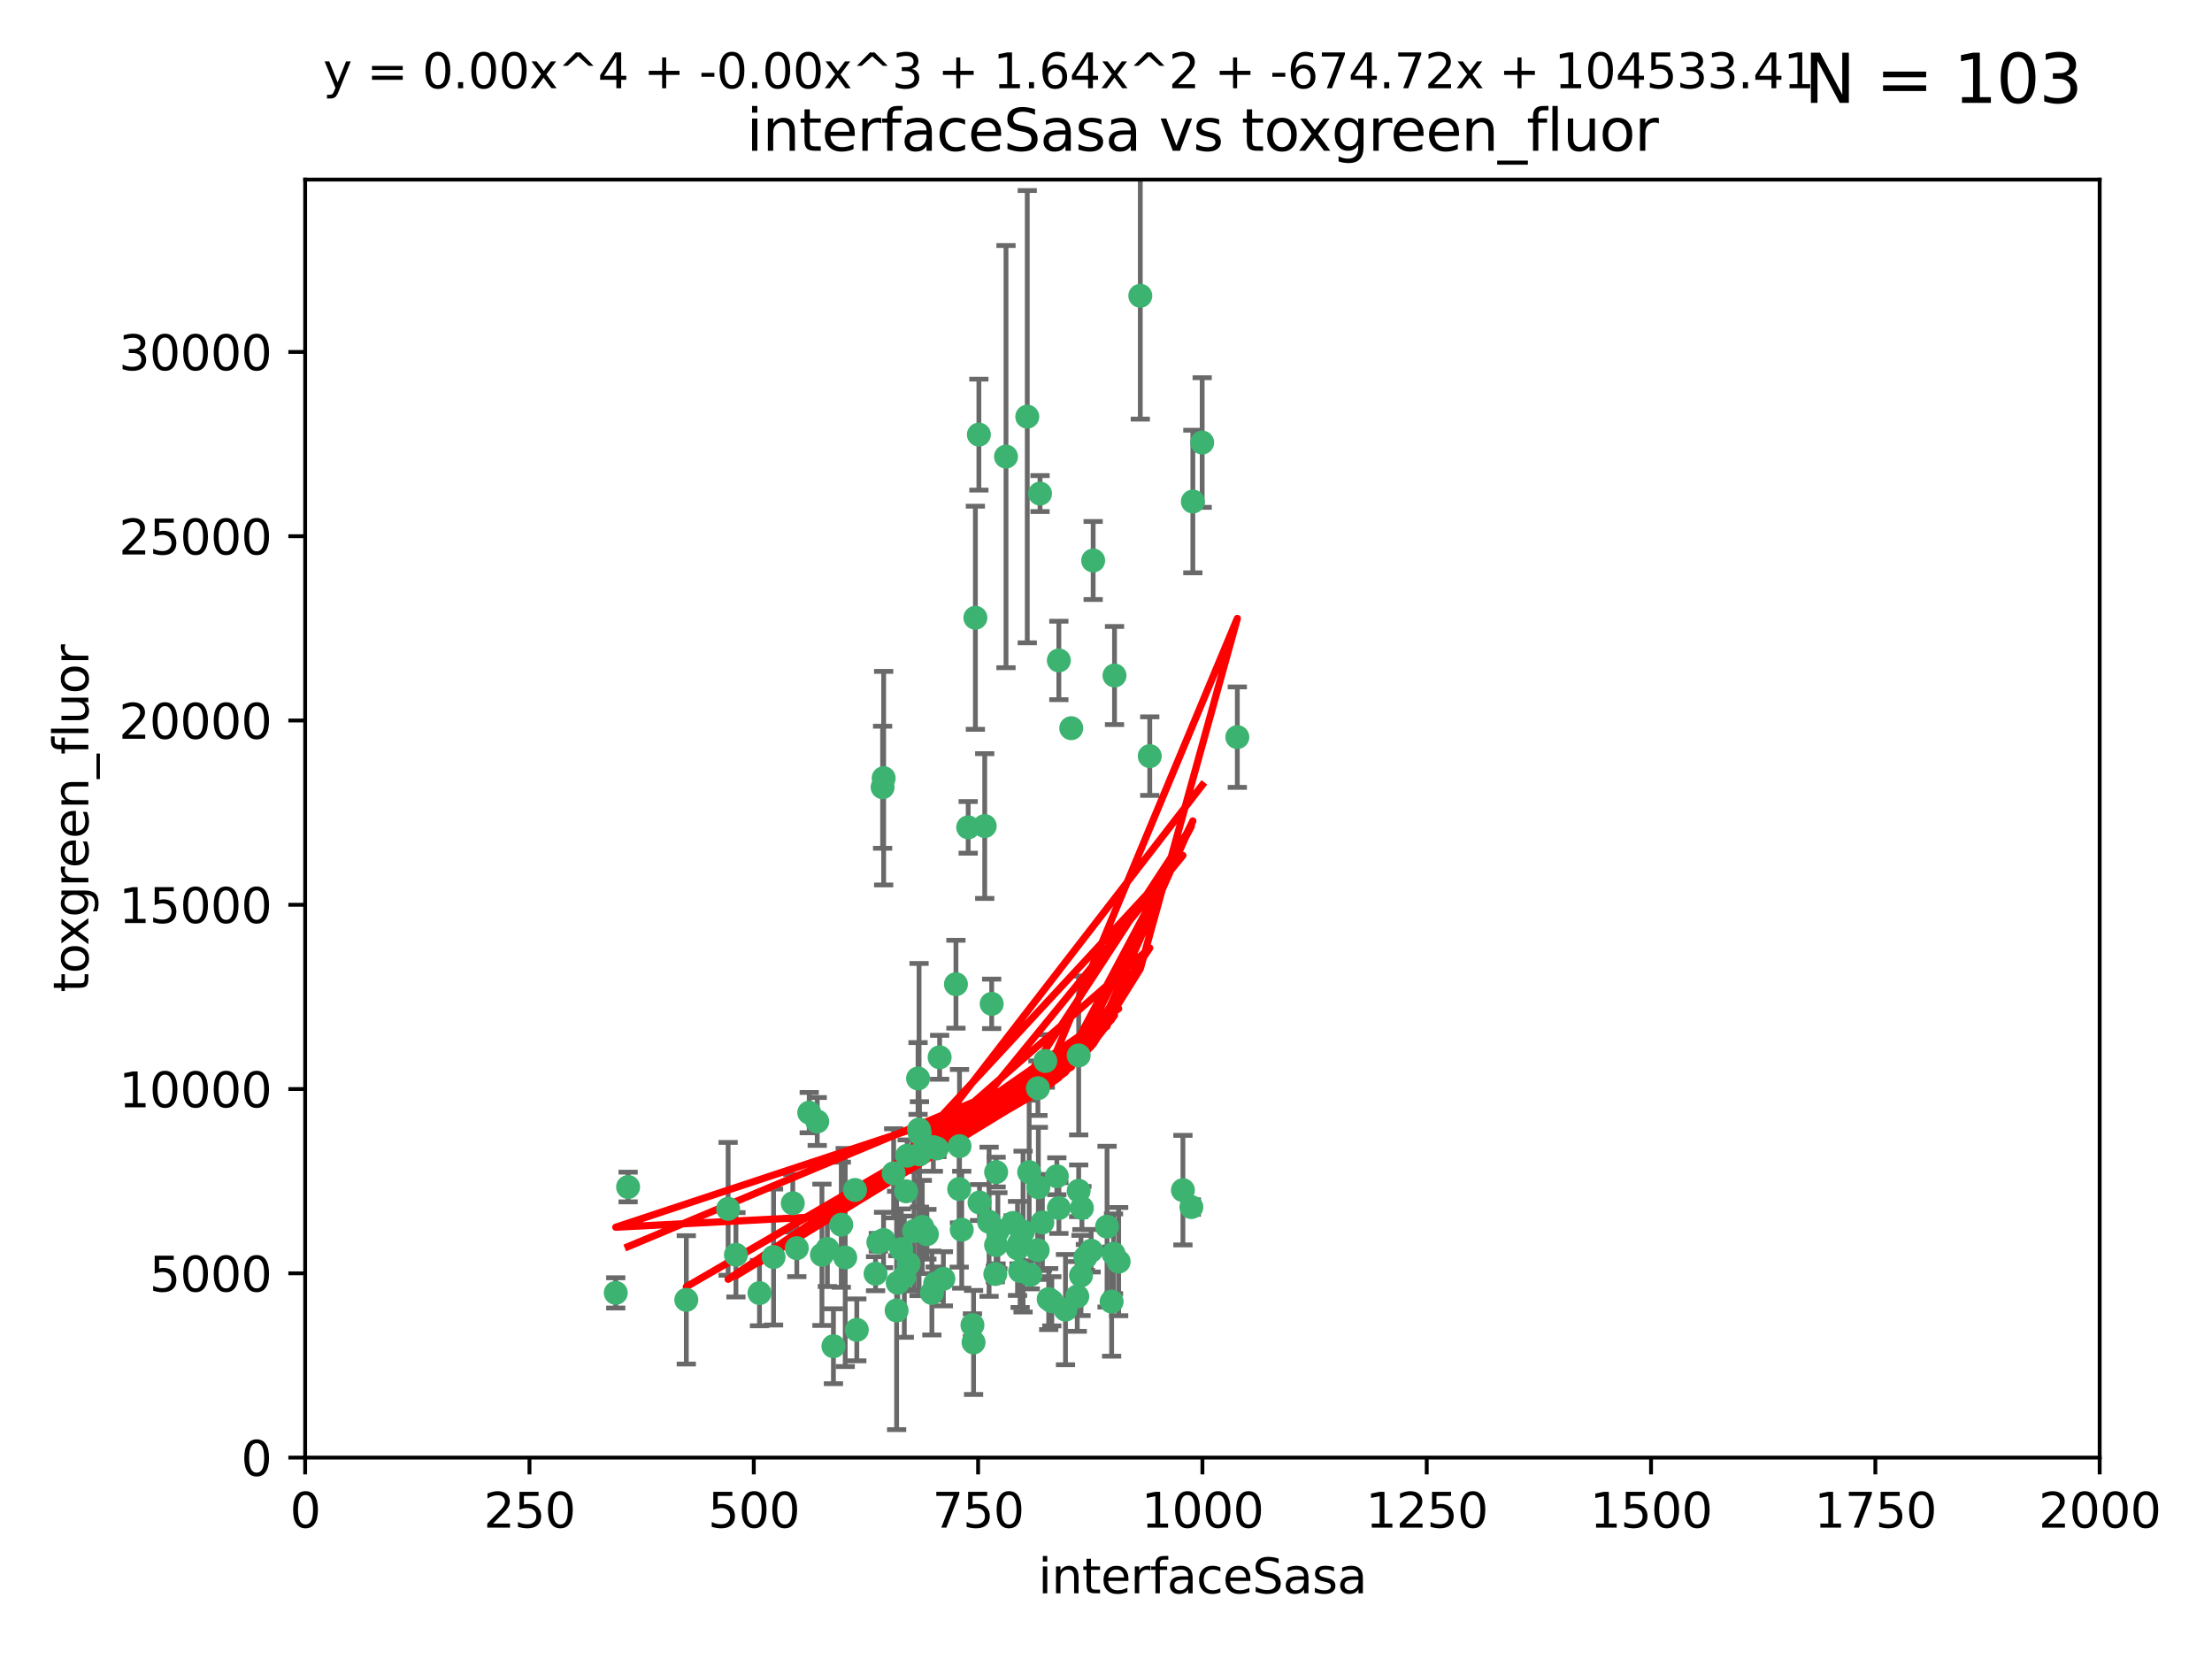 <?xml version="1.0" encoding="utf-8" standalone="no"?>
<!DOCTYPE svg PUBLIC "-//W3C//DTD SVG 1.1//EN"
  "http://www.w3.org/Graphics/SVG/1.1/DTD/svg11.dtd">
<svg xmlns:xlink="http://www.w3.org/1999/xlink" width="460.8pt" height="345.6pt" viewBox="0 0 460.8 345.6" xmlns="http://www.w3.org/2000/svg" version="1.1">
 <defs>
  <style type="text/css">*{stroke-linejoin: round; stroke-linecap: butt}</style>
 </defs>
 <g id="figure_1">
  <g id="patch_1">
   <path d="M 0 345.6 
L 460.8 345.6 
L 460.8 0 
L 0 0 
z
" style="fill: #ffffff"/>
  </g>
  <g id="axes_1">
   <g id="patch_2">
    <path d="M 63.571 303.64 
L 437.4 303.64 
L 437.4 37.411 
L 63.571 37.411 
z
" style="fill: #ffffff"/>
   </g>
   <g id="PathCollection_1">
    <defs>
     <path id="m988dbc6653" d="M 0 1.118 
C 0.297 1.118 0.581 1 0.791 0.791 
C 1 0.581 1.118 0.297 1.118 0 
C 1.118 -0.297 1 -0.581 0.791 -0.791 
C 0.581 -1 0.297 -1.118 0 -1.118 
C -0.297 -1.118 -0.581 -1 -0.791 -0.791 
C -1 -0.581 -1.118 -0.297 -1.118 0 
C -1.118 0.297 -1 0.581 -0.791 0.791 
C -0.581 1 -0.297 1.118 0 1.118 
z
" style="stroke: #3cb371"/>
    </defs>
    <g clip-path="url(#pc808f88875)">
     <use xlink:href="#m988dbc6653" x="250.437" y="92.187" style="fill: #3cb371; stroke: #3cb371"/>
     <use xlink:href="#m988dbc6653" x="191.458" y="235.304" style="fill: #3cb371; stroke: #3cb371"/>
     <use xlink:href="#m988dbc6653" x="223.161" y="151.693" style="fill: #3cb371; stroke: #3cb371"/>
     <use xlink:href="#m988dbc6653" x="248.491" y="104.476" style="fill: #3cb371; stroke: #3cb371"/>
     <use xlink:href="#m988dbc6653" x="227.725" y="116.762" style="fill: #3cb371; stroke: #3cb371"/>
     <use xlink:href="#m988dbc6653" x="237.546" y="61.614" style="fill: #3cb371; stroke: #3cb371"/>
     <use xlink:href="#m988dbc6653" x="257.757" y="153.559" style="fill: #3cb371; stroke: #3cb371"/>
     <use xlink:href="#m988dbc6653" x="216.658" y="102.821" style="fill: #3cb371; stroke: #3cb371"/>
     <use xlink:href="#m988dbc6653" x="206.585" y="209.121" style="fill: #3cb371; stroke: #3cb371"/>
     <use xlink:href="#m988dbc6653" x="220.577" y="137.58" style="fill: #3cb371; stroke: #3cb371"/>
     <use xlink:href="#m988dbc6653" x="203.92" y="90.534" style="fill: #3cb371; stroke: #3cb371"/>
     <use xlink:href="#m988dbc6653" x="227.314" y="260.552" style="fill: #3cb371; stroke: #3cb371"/>
     <use xlink:href="#m988dbc6653" x="216.22" y="226.692" style="fill: #3cb371; stroke: #3cb371"/>
     <use xlink:href="#m988dbc6653" x="207.873" y="256.385" style="fill: #3cb371; stroke: #3cb371"/>
     <use xlink:href="#m988dbc6653" x="213.998" y="86.8" style="fill: #3cb371; stroke: #3cb371"/>
     <use xlink:href="#m988dbc6653" x="188.766" y="248.172" style="fill: #3cb371; stroke: #3cb371"/>
     <use xlink:href="#m988dbc6653" x="231.574" y="271.146" style="fill: #3cb371; stroke: #3cb371"/>
     <use xlink:href="#m988dbc6653" x="216.174" y="260.427" style="fill: #3cb371; stroke: #3cb371"/>
     <use xlink:href="#m988dbc6653" x="220.589" y="251.655" style="fill: #3cb371; stroke: #3cb371"/>
     <use xlink:href="#m988dbc6653" x="214.396" y="244.178" style="fill: #3cb371; stroke: #3cb371"/>
     <use xlink:href="#m988dbc6653" x="203.191" y="128.689" style="fill: #3cb371; stroke: #3cb371"/>
     <use xlink:href="#m988dbc6653" x="230.62" y="255.535" style="fill: #3cb371; stroke: #3cb371"/>
     <use xlink:href="#m988dbc6653" x="183.864" y="163.993" style="fill: #3cb371; stroke: #3cb371"/>
     <use xlink:href="#m988dbc6653" x="178.12" y="247.891" style="fill: #3cb371; stroke: #3cb371"/>
     <use xlink:href="#m988dbc6653" x="233.037" y="262.817" style="fill: #3cb371; stroke: #3cb371"/>
     <use xlink:href="#m988dbc6653" x="182.98" y="258.785" style="fill: #3cb371; stroke: #3cb371"/>
     <use xlink:href="#m988dbc6653" x="209.568" y="95.121" style="fill: #3cb371; stroke: #3cb371"/>
     <use xlink:href="#m988dbc6653" x="248.185" y="251.452" style="fill: #3cb371; stroke: #3cb371"/>
     <use xlink:href="#m988dbc6653" x="220.157" y="245.034" style="fill: #3cb371; stroke: #3cb371"/>
     <use xlink:href="#m988dbc6653" x="186.783" y="272.992" style="fill: #3cb371; stroke: #3cb371"/>
     <use xlink:href="#m988dbc6653" x="246.424" y="247.93" style="fill: #3cb371; stroke: #3cb371"/>
     <use xlink:href="#m988dbc6653" x="199.14" y="205.029" style="fill: #3cb371; stroke: #3cb371"/>
     <use xlink:href="#m988dbc6653" x="168.576" y="231.782" style="fill: #3cb371; stroke: #3cb371"/>
     <use xlink:href="#m988dbc6653" x="202.811" y="279.655" style="fill: #3cb371; stroke: #3cb371"/>
     <use xlink:href="#m988dbc6653" x="231.97" y="261.183" style="fill: #3cb371; stroke: #3cb371"/>
     <use xlink:href="#m988dbc6653" x="216.308" y="247.337" style="fill: #3cb371; stroke: #3cb371"/>
     <use xlink:href="#m988dbc6653" x="221.962" y="272.82" style="fill: #3cb371; stroke: #3cb371"/>
     <use xlink:href="#m988dbc6653" x="239.516" y="157.513" style="fill: #3cb371; stroke: #3cb371"/>
     <use xlink:href="#m988dbc6653" x="190.426" y="256.455" style="fill: #3cb371; stroke: #3cb371"/>
     <use xlink:href="#m988dbc6653" x="225.192" y="265.707" style="fill: #3cb371; stroke: #3cb371"/>
     <use xlink:href="#m988dbc6653" x="212.512" y="264.778" style="fill: #3cb371; stroke: #3cb371"/>
     <use xlink:href="#m988dbc6653" x="170.245" y="233.624" style="fill: #3cb371; stroke: #3cb371"/>
     <use xlink:href="#m988dbc6653" x="224.71" y="219.87" style="fill: #3cb371; stroke: #3cb371"/>
     <use xlink:href="#m988dbc6653" x="202.578" y="276.039" style="fill: #3cb371; stroke: #3cb371"/>
     <use xlink:href="#m988dbc6653" x="188.387" y="265.959" style="fill: #3cb371; stroke: #3cb371"/>
     <use xlink:href="#m988dbc6653" x="192.129" y="255.594" style="fill: #3cb371; stroke: #3cb371"/>
     <use xlink:href="#m988dbc6653" x="205.136" y="172.082" style="fill: #3cb371; stroke: #3cb371"/>
     <use xlink:href="#m988dbc6653" x="194.819" y="267.377" style="fill: #3cb371; stroke: #3cb371"/>
     <use xlink:href="#m988dbc6653" x="194.129" y="269.355" style="fill: #3cb371; stroke: #3cb371"/>
     <use xlink:href="#m988dbc6653" x="213.125" y="256.562" style="fill: #3cb371; stroke: #3cb371"/>
     <use xlink:href="#m988dbc6653" x="218.463" y="270.619" style="fill: #3cb371; stroke: #3cb371"/>
     <use xlink:href="#m988dbc6653" x="194.434" y="238.981" style="fill: #3cb371; stroke: #3cb371"/>
     <use xlink:href="#m988dbc6653" x="161.148" y="261.86" style="fill: #3cb371; stroke: #3cb371"/>
     <use xlink:href="#m988dbc6653" x="201.69" y="172.356" style="fill: #3cb371; stroke: #3cb371"/>
     <use xlink:href="#m988dbc6653" x="175.254" y="255.131" style="fill: #3cb371; stroke: #3cb371"/>
     <use xlink:href="#m988dbc6653" x="182.396" y="265.335" style="fill: #3cb371; stroke: #3cb371"/>
     <use xlink:href="#m988dbc6653" x="191.602" y="236.134" style="fill: #3cb371; stroke: #3cb371"/>
     <use xlink:href="#m988dbc6653" x="199.884" y="238.765" style="fill: #3cb371; stroke: #3cb371"/>
     <use xlink:href="#m988dbc6653" x="191.542" y="240.483" style="fill: #3cb371; stroke: #3cb371"/>
     <use xlink:href="#m988dbc6653" x="224.415" y="270.071" style="fill: #3cb371; stroke: #3cb371"/>
     <use xlink:href="#m988dbc6653" x="224.71" y="248.063" style="fill: #3cb371; stroke: #3cb371"/>
     <use xlink:href="#m988dbc6653" x="207.338" y="265.402" style="fill: #3cb371; stroke: #3cb371"/>
     <use xlink:href="#m988dbc6653" x="199.821" y="247.697" style="fill: #3cb371; stroke: #3cb371"/>
     <use xlink:href="#m988dbc6653" x="207.512" y="244.17" style="fill: #3cb371; stroke: #3cb371"/>
     <use xlink:href="#m988dbc6653" x="206.043" y="254.514" style="fill: #3cb371; stroke: #3cb371"/>
     <use xlink:href="#m988dbc6653" x="186.163" y="244.423" style="fill: #3cb371; stroke: #3cb371"/>
     <use xlink:href="#m988dbc6653" x="200.346" y="256.174" style="fill: #3cb371; stroke: #3cb371"/>
     <use xlink:href="#m988dbc6653" x="184.082" y="162.105" style="fill: #3cb371; stroke: #3cb371"/>
     <use xlink:href="#m988dbc6653" x="207.501" y="259.36" style="fill: #3cb371; stroke: #3cb371"/>
     <use xlink:href="#m988dbc6653" x="217.146" y="254.661" style="fill: #3cb371; stroke: #3cb371"/>
     <use xlink:href="#m988dbc6653" x="211.97" y="260.068" style="fill: #3cb371; stroke: #3cb371"/>
     <use xlink:href="#m988dbc6653" x="187.755" y="260.221" style="fill: #3cb371; stroke: #3cb371"/>
     <use xlink:href="#m988dbc6653" x="172.357" y="260.163" style="fill: #3cb371; stroke: #3cb371"/>
     <use xlink:href="#m988dbc6653" x="165.991" y="260.019" style="fill: #3cb371; stroke: #3cb371"/>
     <use xlink:href="#m988dbc6653" x="232.174" y="140.722" style="fill: #3cb371; stroke: #3cb371"/>
     <use xlink:href="#m988dbc6653" x="226.105" y="261.935" style="fill: #3cb371; stroke: #3cb371"/>
     <use xlink:href="#m988dbc6653" x="214.626" y="265.574" style="fill: #3cb371; stroke: #3cb371"/>
     <use xlink:href="#m988dbc6653" x="211.034" y="254.764" style="fill: #3cb371; stroke: #3cb371"/>
     <use xlink:href="#m988dbc6653" x="165.152" y="250.652" style="fill: #3cb371; stroke: #3cb371"/>
     <use xlink:href="#m988dbc6653" x="193.088" y="257.112" style="fill: #3cb371; stroke: #3cb371"/>
     <use xlink:href="#m988dbc6653" x="178.488" y="277.035" style="fill: #3cb371; stroke: #3cb371"/>
     <use xlink:href="#m988dbc6653" x="217.757" y="221.023" style="fill: #3cb371; stroke: #3cb371"/>
     <use xlink:href="#m988dbc6653" x="173.619" y="280.448" style="fill: #3cb371; stroke: #3cb371"/>
     <use xlink:href="#m988dbc6653" x="196.523" y="266.395" style="fill: #3cb371; stroke: #3cb371"/>
     <use xlink:href="#m988dbc6653" x="212.303" y="259.072" style="fill: #3cb371; stroke: #3cb371"/>
     <use xlink:href="#m988dbc6653" x="191.245" y="224.667" style="fill: #3cb371; stroke: #3cb371"/>
     <use xlink:href="#m988dbc6653" x="142.971" y="270.784" style="fill: #3cb371; stroke: #3cb371"/>
     <use xlink:href="#m988dbc6653" x="195.181" y="239.234" style="fill: #3cb371; stroke: #3cb371"/>
     <use xlink:href="#m988dbc6653" x="204.052" y="250.509" style="fill: #3cb371; stroke: #3cb371"/>
     <use xlink:href="#m988dbc6653" x="187.013" y="267.238" style="fill: #3cb371; stroke: #3cb371"/>
     <use xlink:href="#m988dbc6653" x="184.06" y="258.31" style="fill: #3cb371; stroke: #3cb371"/>
     <use xlink:href="#m988dbc6653" x="195.744" y="220.252" style="fill: #3cb371; stroke: #3cb371"/>
     <use xlink:href="#m988dbc6653" x="158.215" y="269.377" style="fill: #3cb371; stroke: #3cb371"/>
     <use xlink:href="#m988dbc6653" x="189.29" y="263.294" style="fill: #3cb371; stroke: #3cb371"/>
     <use xlink:href="#m988dbc6653" x="153.309" y="261.395" style="fill: #3cb371; stroke: #3cb371"/>
     <use xlink:href="#m988dbc6653" x="219.112" y="271.085" style="fill: #3cb371; stroke: #3cb371"/>
     <use xlink:href="#m988dbc6653" x="128.272" y="269.332" style="fill: #3cb371; stroke: #3cb371"/>
     <use xlink:href="#m988dbc6653" x="171.225" y="261.393" style="fill: #3cb371; stroke: #3cb371"/>
     <use xlink:href="#m988dbc6653" x="176.075" y="261.957" style="fill: #3cb371; stroke: #3cb371"/>
     <use xlink:href="#m988dbc6653" x="188.987" y="240.757" style="fill: #3cb371; stroke: #3cb371"/>
     <use xlink:href="#m988dbc6653" x="151.679" y="251.825" style="fill: #3cb371; stroke: #3cb371"/>
     <use xlink:href="#m988dbc6653" x="225.383" y="251.653" style="fill: #3cb371; stroke: #3cb371"/>
     <use xlink:href="#m988dbc6653" x="130.845" y="247.276" style="fill: #3cb371; stroke: #3cb371"/>
    </g>
   </g>
   <g id="matplotlib.axis_1">
    <g id="xtick_1">
     <g id="line2d_1">
      <defs>
       <path id="m063582ed32" d="M 0 0 
L 0 3.5 
" style="stroke: #000000; stroke-width: 0.8"/>
      </defs>
      <g>
       <use xlink:href="#m063582ed32" x="63.571" y="303.64" style="stroke: #000000; stroke-width: 0.8"/>
      </g>
     </g>
     <g id="text_1">
      <!-- 0 -->
      <g transform="translate(60.39 318.238)scale(0.1 -0.1)">
       <defs>
        <path id="DejaVuSans-30" d="M 2034 4250 
Q 1547 4250 1301 3770 
Q 1056 3291 1056 2328 
Q 1056 1369 1301 889 
Q 1547 409 2034 409 
Q 2525 409 2770 889 
Q 3016 1369 3016 2328 
Q 3016 3291 2770 3770 
Q 2525 4250 2034 4250 
z
M 2034 4750 
Q 2819 4750 3233 4129 
Q 3647 3509 3647 2328 
Q 3647 1150 3233 529 
Q 2819 -91 2034 -91 
Q 1250 -91 836 529 
Q 422 1150 422 2328 
Q 422 3509 836 4129 
Q 1250 4750 2034 4750 
z
" transform="scale(0.016)"/>
       </defs>
       <use xlink:href="#DejaVuSans-30"/>
      </g>
     </g>
    </g>
    <g id="xtick_2">
     <g id="line2d_2">
      <g>
       <use xlink:href="#m063582ed32" x="110.3" y="303.64" style="stroke: #000000; stroke-width: 0.8"/>
      </g>
     </g>
     <g id="text_2">
      <!-- 250 -->
      <g transform="translate(100.756 318.238)scale(0.1 -0.1)">
       <defs>
        <path id="DejaVuSans-32" d="M 1228 531 
L 3431 531 
L 3431 0 
L 469 0 
L 469 531 
Q 828 903 1448 1529 
Q 2069 2156 2228 2338 
Q 2531 2678 2651 2914 
Q 2772 3150 2772 3378 
Q 2772 3750 2511 3984 
Q 2250 4219 1831 4219 
Q 1534 4219 1204 4116 
Q 875 4013 500 3803 
L 500 4441 
Q 881 4594 1212 4672 
Q 1544 4750 1819 4750 
Q 2544 4750 2975 4387 
Q 3406 4025 3406 3419 
Q 3406 3131 3298 2873 
Q 3191 2616 2906 2266 
Q 2828 2175 2409 1742 
Q 1991 1309 1228 531 
z
" transform="scale(0.016)"/>
        <path id="DejaVuSans-35" d="M 691 4666 
L 3169 4666 
L 3169 4134 
L 1269 4134 
L 1269 2991 
Q 1406 3038 1543 3061 
Q 1681 3084 1819 3084 
Q 2600 3084 3056 2656 
Q 3513 2228 3513 1497 
Q 3513 744 3044 326 
Q 2575 -91 1722 -91 
Q 1428 -91 1123 -41 
Q 819 9 494 109 
L 494 744 
Q 775 591 1075 516 
Q 1375 441 1709 441 
Q 2250 441 2565 725 
Q 2881 1009 2881 1497 
Q 2881 1984 2565 2268 
Q 2250 2553 1709 2553 
Q 1456 2553 1204 2497 
Q 953 2441 691 2322 
L 691 4666 
z
" transform="scale(0.016)"/>
       </defs>
       <use xlink:href="#DejaVuSans-32"/>
       <use xlink:href="#DejaVuSans-35" x="63.623"/>
       <use xlink:href="#DejaVuSans-30" x="127.246"/>
      </g>
     </g>
    </g>
    <g id="xtick_3">
     <g id="line2d_3">
      <g>
       <use xlink:href="#m063582ed32" x="157.028" y="303.64" style="stroke: #000000; stroke-width: 0.8"/>
      </g>
     </g>
     <g id="text_3">
      <!-- 500 -->
      <g transform="translate(147.485 318.238)scale(0.1 -0.1)">
       <use xlink:href="#DejaVuSans-35"/>
       <use xlink:href="#DejaVuSans-30" x="63.623"/>
       <use xlink:href="#DejaVuSans-30" x="127.246"/>
      </g>
     </g>
    </g>
    <g id="xtick_4">
     <g id="line2d_4">
      <g>
       <use xlink:href="#m063582ed32" x="203.757" y="303.64" style="stroke: #000000; stroke-width: 0.8"/>
      </g>
     </g>
     <g id="text_4">
      <!-- 750 -->
      <g transform="translate(194.213 318.238)scale(0.1 -0.1)">
       <defs>
        <path id="DejaVuSans-37" d="M 525 4666 
L 3525 4666 
L 3525 4397 
L 1831 0 
L 1172 0 
L 2766 4134 
L 525 4134 
L 525 4666 
z
" transform="scale(0.016)"/>
       </defs>
       <use xlink:href="#DejaVuSans-37"/>
       <use xlink:href="#DejaVuSans-35" x="63.623"/>
       <use xlink:href="#DejaVuSans-30" x="127.246"/>
      </g>
     </g>
    </g>
    <g id="xtick_5">
     <g id="line2d_5">
      <g>
       <use xlink:href="#m063582ed32" x="250.486" y="303.64" style="stroke: #000000; stroke-width: 0.8"/>
      </g>
     </g>
     <g id="text_5">
      <!-- 1000 -->
      <g transform="translate(237.761 318.238)scale(0.1 -0.1)">
       <defs>
        <path id="DejaVuSans-31" d="M 794 531 
L 1825 531 
L 1825 4091 
L 703 3866 
L 703 4441 
L 1819 4666 
L 2450 4666 
L 2450 531 
L 3481 531 
L 3481 0 
L 794 0 
L 794 531 
z
" transform="scale(0.016)"/>
       </defs>
       <use xlink:href="#DejaVuSans-31"/>
       <use xlink:href="#DejaVuSans-30" x="63.623"/>
       <use xlink:href="#DejaVuSans-30" x="127.246"/>
       <use xlink:href="#DejaVuSans-30" x="190.869"/>
      </g>
     </g>
    </g>
    <g id="xtick_6">
     <g id="line2d_6">
      <g>
       <use xlink:href="#m063582ed32" x="297.214" y="303.64" style="stroke: #000000; stroke-width: 0.8"/>
      </g>
     </g>
     <g id="text_6">
      <!-- 1250 -->
      <g transform="translate(284.489 318.238)scale(0.1 -0.1)">
       <use xlink:href="#DejaVuSans-31"/>
       <use xlink:href="#DejaVuSans-32" x="63.623"/>
       <use xlink:href="#DejaVuSans-35" x="127.246"/>
       <use xlink:href="#DejaVuSans-30" x="190.869"/>
      </g>
     </g>
    </g>
    <g id="xtick_7">
     <g id="line2d_7">
      <g>
       <use xlink:href="#m063582ed32" x="343.943" y="303.64" style="stroke: #000000; stroke-width: 0.8"/>
      </g>
     </g>
     <g id="text_7">
      <!-- 1500 -->
      <g transform="translate(331.218 318.238)scale(0.1 -0.1)">
       <use xlink:href="#DejaVuSans-31"/>
       <use xlink:href="#DejaVuSans-35" x="63.623"/>
       <use xlink:href="#DejaVuSans-30" x="127.246"/>
       <use xlink:href="#DejaVuSans-30" x="190.869"/>
      </g>
     </g>
    </g>
    <g id="xtick_8">
     <g id="line2d_8">
      <g>
       <use xlink:href="#m063582ed32" x="390.671" y="303.64" style="stroke: #000000; stroke-width: 0.8"/>
      </g>
     </g>
     <g id="text_8">
      <!-- 1750 -->
      <g transform="translate(377.946 318.238)scale(0.1 -0.1)">
       <use xlink:href="#DejaVuSans-31"/>
       <use xlink:href="#DejaVuSans-37" x="63.623"/>
       <use xlink:href="#DejaVuSans-35" x="127.246"/>
       <use xlink:href="#DejaVuSans-30" x="190.869"/>
      </g>
     </g>
    </g>
    <g id="xtick_9">
     <g id="line2d_9">
      <g>
       <use xlink:href="#m063582ed32" x="437.4" y="303.64" style="stroke: #000000; stroke-width: 0.8"/>
      </g>
     </g>
     <g id="text_9">
      <!-- 2000 -->
      <g transform="translate(424.675 318.238)scale(0.1 -0.1)">
       <use xlink:href="#DejaVuSans-32"/>
       <use xlink:href="#DejaVuSans-30" x="63.623"/>
       <use xlink:href="#DejaVuSans-30" x="127.246"/>
       <use xlink:href="#DejaVuSans-30" x="190.869"/>
      </g>
     </g>
    </g>
    <g id="text_10">
     <!-- interfaceSasa -->
     <g transform="translate(216.279 331.917)scale(0.1 -0.1)">
      <defs>
       <path id="DejaVuSans-69" d="M 603 3500 
L 1178 3500 
L 1178 0 
L 603 0 
L 603 3500 
z
M 603 4863 
L 1178 4863 
L 1178 4134 
L 603 4134 
L 603 4863 
z
" transform="scale(0.016)"/>
       <path id="DejaVuSans-6e" d="M 3513 2113 
L 3513 0 
L 2938 0 
L 2938 2094 
Q 2938 2591 2744 2837 
Q 2550 3084 2163 3084 
Q 1697 3084 1428 2787 
Q 1159 2491 1159 1978 
L 1159 0 
L 581 0 
L 581 3500 
L 1159 3500 
L 1159 2956 
Q 1366 3272 1645 3428 
Q 1925 3584 2291 3584 
Q 2894 3584 3203 3211 
Q 3513 2838 3513 2113 
z
" transform="scale(0.016)"/>
       <path id="DejaVuSans-74" d="M 1172 4494 
L 1172 3500 
L 2356 3500 
L 2356 3053 
L 1172 3053 
L 1172 1153 
Q 1172 725 1289 603 
Q 1406 481 1766 481 
L 2356 481 
L 2356 0 
L 1766 0 
Q 1100 0 847 248 
Q 594 497 594 1153 
L 594 3053 
L 172 3053 
L 172 3500 
L 594 3500 
L 594 4494 
L 1172 4494 
z
" transform="scale(0.016)"/>
       <path id="DejaVuSans-65" d="M 3597 1894 
L 3597 1613 
L 953 1613 
Q 991 1019 1311 708 
Q 1631 397 2203 397 
Q 2534 397 2845 478 
Q 3156 559 3463 722 
L 3463 178 
Q 3153 47 2828 -22 
Q 2503 -91 2169 -91 
Q 1331 -91 842 396 
Q 353 884 353 1716 
Q 353 2575 817 3079 
Q 1281 3584 2069 3584 
Q 2775 3584 3186 3129 
Q 3597 2675 3597 1894 
z
M 3022 2063 
Q 3016 2534 2758 2815 
Q 2500 3097 2075 3097 
Q 1594 3097 1305 2825 
Q 1016 2553 972 2059 
L 3022 2063 
z
" transform="scale(0.016)"/>
       <path id="DejaVuSans-72" d="M 2631 2963 
Q 2534 3019 2420 3045 
Q 2306 3072 2169 3072 
Q 1681 3072 1420 2755 
Q 1159 2438 1159 1844 
L 1159 0 
L 581 0 
L 581 3500 
L 1159 3500 
L 1159 2956 
Q 1341 3275 1631 3429 
Q 1922 3584 2338 3584 
Q 2397 3584 2469 3576 
Q 2541 3569 2628 3553 
L 2631 2963 
z
" transform="scale(0.016)"/>
       <path id="DejaVuSans-66" d="M 2375 4863 
L 2375 4384 
L 1825 4384 
Q 1516 4384 1395 4259 
Q 1275 4134 1275 3809 
L 1275 3500 
L 2222 3500 
L 2222 3053 
L 1275 3053 
L 1275 0 
L 697 0 
L 697 3053 
L 147 3053 
L 147 3500 
L 697 3500 
L 697 3744 
Q 697 4328 969 4595 
Q 1241 4863 1831 4863 
L 2375 4863 
z
" transform="scale(0.016)"/>
       <path id="DejaVuSans-61" d="M 2194 1759 
Q 1497 1759 1228 1600 
Q 959 1441 959 1056 
Q 959 750 1161 570 
Q 1363 391 1709 391 
Q 2188 391 2477 730 
Q 2766 1069 2766 1631 
L 2766 1759 
L 2194 1759 
z
M 3341 1997 
L 3341 0 
L 2766 0 
L 2766 531 
Q 2569 213 2275 61 
Q 1981 -91 1556 -91 
Q 1019 -91 701 211 
Q 384 513 384 1019 
Q 384 1609 779 1909 
Q 1175 2209 1959 2209 
L 2766 2209 
L 2766 2266 
Q 2766 2663 2505 2880 
Q 2244 3097 1772 3097 
Q 1472 3097 1187 3025 
Q 903 2953 641 2809 
L 641 3341 
Q 956 3463 1253 3523 
Q 1550 3584 1831 3584 
Q 2591 3584 2966 3190 
Q 3341 2797 3341 1997 
z
" transform="scale(0.016)"/>
       <path id="DejaVuSans-63" d="M 3122 3366 
L 3122 2828 
Q 2878 2963 2633 3030 
Q 2388 3097 2138 3097 
Q 1578 3097 1268 2742 
Q 959 2388 959 1747 
Q 959 1106 1268 751 
Q 1578 397 2138 397 
Q 2388 397 2633 464 
Q 2878 531 3122 666 
L 3122 134 
Q 2881 22 2623 -34 
Q 2366 -91 2075 -91 
Q 1284 -91 818 406 
Q 353 903 353 1747 
Q 353 2603 823 3093 
Q 1294 3584 2113 3584 
Q 2378 3584 2631 3529 
Q 2884 3475 3122 3366 
z
" transform="scale(0.016)"/>
       <path id="DejaVuSans-53" d="M 3425 4513 
L 3425 3897 
Q 3066 4069 2747 4153 
Q 2428 4238 2131 4238 
Q 1616 4238 1336 4038 
Q 1056 3838 1056 3469 
Q 1056 3159 1242 3001 
Q 1428 2844 1947 2747 
L 2328 2669 
Q 3034 2534 3370 2195 
Q 3706 1856 3706 1288 
Q 3706 609 3251 259 
Q 2797 -91 1919 -91 
Q 1588 -91 1214 -16 
Q 841 59 441 206 
L 441 856 
Q 825 641 1194 531 
Q 1563 422 1919 422 
Q 2459 422 2753 634 
Q 3047 847 3047 1241 
Q 3047 1584 2836 1778 
Q 2625 1972 2144 2069 
L 1759 2144 
Q 1053 2284 737 2584 
Q 422 2884 422 3419 
Q 422 4038 858 4394 
Q 1294 4750 2059 4750 
Q 2388 4750 2728 4690 
Q 3069 4631 3425 4513 
z
" transform="scale(0.016)"/>
       <path id="DejaVuSans-73" d="M 2834 3397 
L 2834 2853 
Q 2591 2978 2328 3040 
Q 2066 3103 1784 3103 
Q 1356 3103 1142 2972 
Q 928 2841 928 2578 
Q 928 2378 1081 2264 
Q 1234 2150 1697 2047 
L 1894 2003 
Q 2506 1872 2764 1633 
Q 3022 1394 3022 966 
Q 3022 478 2636 193 
Q 2250 -91 1575 -91 
Q 1294 -91 989 -36 
Q 684 19 347 128 
L 347 722 
Q 666 556 975 473 
Q 1284 391 1588 391 
Q 1994 391 2212 530 
Q 2431 669 2431 922 
Q 2431 1156 2273 1281 
Q 2116 1406 1581 1522 
L 1381 1569 
Q 847 1681 609 1914 
Q 372 2147 372 2553 
Q 372 3047 722 3315 
Q 1072 3584 1716 3584 
Q 2034 3584 2315 3537 
Q 2597 3491 2834 3397 
z
" transform="scale(0.016)"/>
      </defs>
      <use xlink:href="#DejaVuSans-69"/>
      <use xlink:href="#DejaVuSans-6e" x="27.783"/>
      <use xlink:href="#DejaVuSans-74" x="91.162"/>
      <use xlink:href="#DejaVuSans-65" x="130.371"/>
      <use xlink:href="#DejaVuSans-72" x="191.895"/>
      <use xlink:href="#DejaVuSans-66" x="233.008"/>
      <use xlink:href="#DejaVuSans-61" x="268.213"/>
      <use xlink:href="#DejaVuSans-63" x="329.492"/>
      <use xlink:href="#DejaVuSans-65" x="384.473"/>
      <use xlink:href="#DejaVuSans-53" x="445.996"/>
      <use xlink:href="#DejaVuSans-61" x="509.473"/>
      <use xlink:href="#DejaVuSans-73" x="570.752"/>
      <use xlink:href="#DejaVuSans-61" x="622.852"/>
     </g>
    </g>
   </g>
   <g id="matplotlib.axis_2">
    <g id="ytick_1">
     <g id="line2d_10">
      <defs>
       <path id="me1bfc146a1" d="M 0 0 
L -3.5 0 
" style="stroke: #000000; stroke-width: 0.8"/>
      </defs>
      <g>
       <use xlink:href="#me1bfc146a1" x="63.571" y="303.64" style="stroke: #000000; stroke-width: 0.8"/>
      </g>
     </g>
     <g id="text_11">
      <!-- 0 -->
      <g transform="translate(50.209 307.439)scale(0.1 -0.1)">
       <use xlink:href="#DejaVuSans-30"/>
      </g>
     </g>
    </g>
    <g id="ytick_2">
     <g id="line2d_11">
      <g>
       <use xlink:href="#me1bfc146a1" x="63.571" y="265.253" style="stroke: #000000; stroke-width: 0.8"/>
      </g>
     </g>
     <g id="text_12">
      <!-- 5000 -->
      <g transform="translate(31.121 269.052)scale(0.1 -0.1)">
       <use xlink:href="#DejaVuSans-35"/>
       <use xlink:href="#DejaVuSans-30" x="63.623"/>
       <use xlink:href="#DejaVuSans-30" x="127.246"/>
       <use xlink:href="#DejaVuSans-30" x="190.869"/>
      </g>
     </g>
    </g>
    <g id="ytick_3">
     <g id="line2d_12">
      <g>
       <use xlink:href="#me1bfc146a1" x="63.571" y="226.866" style="stroke: #000000; stroke-width: 0.8"/>
      </g>
     </g>
     <g id="text_13">
      <!-- 10000 -->
      <g transform="translate(24.759 230.665)scale(0.1 -0.1)">
       <use xlink:href="#DejaVuSans-31"/>
       <use xlink:href="#DejaVuSans-30" x="63.623"/>
       <use xlink:href="#DejaVuSans-30" x="127.246"/>
       <use xlink:href="#DejaVuSans-30" x="190.869"/>
       <use xlink:href="#DejaVuSans-30" x="254.492"/>
      </g>
     </g>
    </g>
    <g id="ytick_4">
     <g id="line2d_13">
      <g>
       <use xlink:href="#me1bfc146a1" x="63.571" y="188.479" style="stroke: #000000; stroke-width: 0.8"/>
      </g>
     </g>
     <g id="text_14">
      <!-- 15000 -->
      <g transform="translate(24.759 192.278)scale(0.1 -0.1)">
       <use xlink:href="#DejaVuSans-31"/>
       <use xlink:href="#DejaVuSans-35" x="63.623"/>
       <use xlink:href="#DejaVuSans-30" x="127.246"/>
       <use xlink:href="#DejaVuSans-30" x="190.869"/>
       <use xlink:href="#DejaVuSans-30" x="254.492"/>
      </g>
     </g>
    </g>
    <g id="ytick_5">
     <g id="line2d_14">
      <g>
       <use xlink:href="#me1bfc146a1" x="63.571" y="150.092" style="stroke: #000000; stroke-width: 0.8"/>
      </g>
     </g>
     <g id="text_15">
      <!-- 20000 -->
      <g transform="translate(24.759 153.891)scale(0.1 -0.1)">
       <use xlink:href="#DejaVuSans-32"/>
       <use xlink:href="#DejaVuSans-30" x="63.623"/>
       <use xlink:href="#DejaVuSans-30" x="127.246"/>
       <use xlink:href="#DejaVuSans-30" x="190.869"/>
       <use xlink:href="#DejaVuSans-30" x="254.492"/>
      </g>
     </g>
    </g>
    <g id="ytick_6">
     <g id="line2d_15">
      <g>
       <use xlink:href="#me1bfc146a1" x="63.571" y="111.705" style="stroke: #000000; stroke-width: 0.8"/>
      </g>
     </g>
     <g id="text_16">
      <!-- 25000 -->
      <g transform="translate(24.759 115.504)scale(0.1 -0.1)">
       <use xlink:href="#DejaVuSans-32"/>
       <use xlink:href="#DejaVuSans-35" x="63.623"/>
       <use xlink:href="#DejaVuSans-30" x="127.246"/>
       <use xlink:href="#DejaVuSans-30" x="190.869"/>
       <use xlink:href="#DejaVuSans-30" x="254.492"/>
      </g>
     </g>
    </g>
    <g id="ytick_7">
     <g id="line2d_16">
      <g>
       <use xlink:href="#me1bfc146a1" x="63.571" y="73.317" style="stroke: #000000; stroke-width: 0.8"/>
      </g>
     </g>
     <g id="text_17">
      <!-- 30000 -->
      <g transform="translate(24.759 77.117)scale(0.1 -0.1)">
       <defs>
        <path id="DejaVuSans-33" d="M 2597 2516 
Q 3050 2419 3304 2112 
Q 3559 1806 3559 1356 
Q 3559 666 3084 287 
Q 2609 -91 1734 -91 
Q 1441 -91 1130 -33 
Q 819 25 488 141 
L 488 750 
Q 750 597 1062 519 
Q 1375 441 1716 441 
Q 2309 441 2620 675 
Q 2931 909 2931 1356 
Q 2931 1769 2642 2001 
Q 2353 2234 1838 2234 
L 1294 2234 
L 1294 2753 
L 1863 2753 
Q 2328 2753 2575 2939 
Q 2822 3125 2822 3475 
Q 2822 3834 2567 4026 
Q 2313 4219 1838 4219 
Q 1578 4219 1281 4162 
Q 984 4106 628 3988 
L 628 4550 
Q 988 4650 1302 4700 
Q 1616 4750 1894 4750 
Q 2613 4750 3031 4423 
Q 3450 4097 3450 3541 
Q 3450 3153 3228 2886 
Q 3006 2619 2597 2516 
z
" transform="scale(0.016)"/>
       </defs>
       <use xlink:href="#DejaVuSans-33"/>
       <use xlink:href="#DejaVuSans-30" x="63.623"/>
       <use xlink:href="#DejaVuSans-30" x="127.246"/>
       <use xlink:href="#DejaVuSans-30" x="190.869"/>
       <use xlink:href="#DejaVuSans-30" x="254.492"/>
      </g>
     </g>
    </g>
    <g id="text_18">
     <!-- toxgreen_fluor -->
     <g transform="translate(18.401 206.72)rotate(-90)scale(0.1 -0.1)">
      <defs>
       <path id="DejaVuSans-6f" d="M 1959 3097 
Q 1497 3097 1228 2736 
Q 959 2375 959 1747 
Q 959 1119 1226 758 
Q 1494 397 1959 397 
Q 2419 397 2687 759 
Q 2956 1122 2956 1747 
Q 2956 2369 2687 2733 
Q 2419 3097 1959 3097 
z
M 1959 3584 
Q 2709 3584 3137 3096 
Q 3566 2609 3566 1747 
Q 3566 888 3137 398 
Q 2709 -91 1959 -91 
Q 1206 -91 779 398 
Q 353 888 353 1747 
Q 353 2609 779 3096 
Q 1206 3584 1959 3584 
z
" transform="scale(0.016)"/>
       <path id="DejaVuSans-78" d="M 3513 3500 
L 2247 1797 
L 3578 0 
L 2900 0 
L 1881 1375 
L 863 0 
L 184 0 
L 1544 1831 
L 300 3500 
L 978 3500 
L 1906 2253 
L 2834 3500 
L 3513 3500 
z
" transform="scale(0.016)"/>
       <path id="DejaVuSans-67" d="M 2906 1791 
Q 2906 2416 2648 2759 
Q 2391 3103 1925 3103 
Q 1463 3103 1205 2759 
Q 947 2416 947 1791 
Q 947 1169 1205 825 
Q 1463 481 1925 481 
Q 2391 481 2648 825 
Q 2906 1169 2906 1791 
z
M 3481 434 
Q 3481 -459 3084 -895 
Q 2688 -1331 1869 -1331 
Q 1566 -1331 1297 -1286 
Q 1028 -1241 775 -1147 
L 775 -588 
Q 1028 -725 1275 -790 
Q 1522 -856 1778 -856 
Q 2344 -856 2625 -561 
Q 2906 -266 2906 331 
L 2906 616 
Q 2728 306 2450 153 
Q 2172 0 1784 0 
Q 1141 0 747 490 
Q 353 981 353 1791 
Q 353 2603 747 3093 
Q 1141 3584 1784 3584 
Q 2172 3584 2450 3431 
Q 2728 3278 2906 2969 
L 2906 3500 
L 3481 3500 
L 3481 434 
z
" transform="scale(0.016)"/>
       <path id="DejaVuSans-5f" d="M 3263 -1063 
L 3263 -1509 
L -63 -1509 
L -63 -1063 
L 3263 -1063 
z
" transform="scale(0.016)"/>
       <path id="DejaVuSans-6c" d="M 603 4863 
L 1178 4863 
L 1178 0 
L 603 0 
L 603 4863 
z
" transform="scale(0.016)"/>
       <path id="DejaVuSans-75" d="M 544 1381 
L 544 3500 
L 1119 3500 
L 1119 1403 
Q 1119 906 1312 657 
Q 1506 409 1894 409 
Q 2359 409 2629 706 
Q 2900 1003 2900 1516 
L 2900 3500 
L 3475 3500 
L 3475 0 
L 2900 0 
L 2900 538 
Q 2691 219 2414 64 
Q 2138 -91 1772 -91 
Q 1169 -91 856 284 
Q 544 659 544 1381 
z
M 1991 3584 
L 1991 3584 
z
" transform="scale(0.016)"/>
      </defs>
      <use xlink:href="#DejaVuSans-74"/>
      <use xlink:href="#DejaVuSans-6f" x="39.209"/>
      <use xlink:href="#DejaVuSans-78" x="97.266"/>
      <use xlink:href="#DejaVuSans-67" x="156.445"/>
      <use xlink:href="#DejaVuSans-72" x="219.922"/>
      <use xlink:href="#DejaVuSans-65" x="258.785"/>
      <use xlink:href="#DejaVuSans-65" x="320.309"/>
      <use xlink:href="#DejaVuSans-6e" x="381.832"/>
      <use xlink:href="#DejaVuSans-5f" x="445.211"/>
      <use xlink:href="#DejaVuSans-66" x="495.211"/>
      <use xlink:href="#DejaVuSans-6c" x="530.416"/>
      <use xlink:href="#DejaVuSans-75" x="558.199"/>
      <use xlink:href="#DejaVuSans-6f" x="621.578"/>
      <use xlink:href="#DejaVuSans-72" x="682.76"/>
     </g>
    </g>
   </g>
   <g id="LineCollection_1">
    <path d="M 250.437 105.69 
L 250.437 78.685 
" clip-path="url(#pc808f88875)" style="fill: none; stroke: #696969"/>
    <path d="M 191.458 269.906 
L 191.458 200.702 
" clip-path="url(#pc808f88875)" style="fill: none; stroke: #696969"/>
    <path d="M 223.161 152.217 
L 223.161 151.168 
" clip-path="url(#pc808f88875)" style="fill: none; stroke: #696969"/>
    <path d="M 248.491 119.328 
L 248.491 89.623 
" clip-path="url(#pc808f88875)" style="fill: none; stroke: #696969"/>
    <path d="M 227.725 124.89 
L 227.725 108.635 
" clip-path="url(#pc808f88875)" style="fill: none; stroke: #696969"/>
    <path d="M 237.546 87.306 
L 237.546 35.922 
" clip-path="url(#pc808f88875)" style="fill: none; stroke: #696969"/>
    <path d="M 257.757 164.019 
L 257.757 143.098 
" clip-path="url(#pc808f88875)" style="fill: none; stroke: #696969"/>
    <path d="M 216.658 106.565 
L 216.658 99.077 
" clip-path="url(#pc808f88875)" style="fill: none; stroke: #696969"/>
    <path d="M 206.585 214.275 
L 206.585 203.967 
" clip-path="url(#pc808f88875)" style="fill: none; stroke: #696969"/>
    <path d="M 220.577 145.75 
L 220.577 129.411 
" clip-path="url(#pc808f88875)" style="fill: none; stroke: #696969"/>
    <path d="M 203.92 102.091 
L 203.92 78.978 
" clip-path="url(#pc808f88875)" style="fill: none; stroke: #696969"/>
    <path d="M 227.314 264.982 
L 227.314 256.122 
" clip-path="url(#pc808f88875)" style="fill: none; stroke: #696969"/>
    <path d="M 216.22 232.376 
L 216.22 221.008 
" clip-path="url(#pc808f88875)" style="fill: none; stroke: #696969"/>
    <path d="M 207.873 264.301 
L 207.873 248.47 
" clip-path="url(#pc808f88875)" style="fill: none; stroke: #696969"/>
    <path d="M 213.998 133.906 
L 213.998 39.694 
" clip-path="url(#pc808f88875)" style="fill: none; stroke: #696969"/>
    <path d="M 188.766 248.702 
L 188.766 247.642 
" clip-path="url(#pc808f88875)" style="fill: none; stroke: #696969"/>
    <path d="M 231.574 282.519 
L 231.574 259.772 
" clip-path="url(#pc808f88875)" style="fill: none; stroke: #696969"/>
    <path d="M 216.174 266.526 
L 216.174 254.328 
" clip-path="url(#pc808f88875)" style="fill: none; stroke: #696969"/>
    <path d="M 220.589 256.945 
L 220.589 246.364 
" clip-path="url(#pc808f88875)" style="fill: none; stroke: #696969"/>
    <path d="M 214.396 259.164 
L 214.396 229.192 
" clip-path="url(#pc808f88875)" style="fill: none; stroke: #696969"/>
    <path d="M 203.191 151.927 
L 203.191 105.45 
" clip-path="url(#pc808f88875)" style="fill: none; stroke: #696969"/>
    <path d="M 230.62 272.278 
L 230.62 238.793 
" clip-path="url(#pc808f88875)" style="fill: none; stroke: #696969"/>
    <path d="M 183.864 176.705 
L 183.864 151.281 
" clip-path="url(#pc808f88875)" style="fill: none; stroke: #696969"/>
    <path d="M 178.12 248.596 
L 178.12 247.186 
" clip-path="url(#pc808f88875)" style="fill: none; stroke: #696969"/>
    <path d="M 233.037 274.093 
L 233.037 251.542 
" clip-path="url(#pc808f88875)" style="fill: none; stroke: #696969"/>
    <path d="M 182.98 260.629 
L 182.98 256.941 
" clip-path="url(#pc808f88875)" style="fill: none; stroke: #696969"/>
    <path d="M 209.568 139.091 
L 209.568 51.151 
" clip-path="url(#pc808f88875)" style="fill: none; stroke: #696969"/>
    <path d="M 248.185 252.966 
L 248.185 249.939 
" clip-path="url(#pc808f88875)" style="fill: none; stroke: #696969"/>
    <path d="M 220.157 248.879 
L 220.157 241.19 
" clip-path="url(#pc808f88875)" style="fill: none; stroke: #696969"/>
    <path d="M 186.783 297.815 
L 186.783 248.168 
" clip-path="url(#pc808f88875)" style="fill: none; stroke: #696969"/>
    <path d="M 246.424 259.34 
L 246.424 236.521 
" clip-path="url(#pc808f88875)" style="fill: none; stroke: #696969"/>
    <path d="M 199.14 214.186 
L 199.14 195.873 
" clip-path="url(#pc808f88875)" style="fill: none; stroke: #696969"/>
    <path d="M 168.576 235.981 
L 168.576 227.583 
" clip-path="url(#pc808f88875)" style="fill: none; stroke: #696969"/>
    <path d="M 202.811 290.49 
L 202.811 268.821 
" clip-path="url(#pc808f88875)" style="fill: none; stroke: #696969"/>
    <path d="M 231.97 269.484 
L 231.97 252.882 
" clip-path="url(#pc808f88875)" style="fill: none; stroke: #696969"/>
    <path d="M 216.308 259.829 
L 216.308 234.844 
" clip-path="url(#pc808f88875)" style="fill: none; stroke: #696969"/>
    <path d="M 221.962 284.302 
L 221.962 261.339 
" clip-path="url(#pc808f88875)" style="fill: none; stroke: #696969"/>
    <path d="M 239.516 165.694 
L 239.516 149.332 
" clip-path="url(#pc808f88875)" style="fill: none; stroke: #696969"/>
    <path d="M 190.426 268.903 
L 190.426 244.008 
" clip-path="url(#pc808f88875)" style="fill: none; stroke: #696969"/>
    <path d="M 225.192 274.064 
L 225.192 257.35 
" clip-path="url(#pc808f88875)" style="fill: none; stroke: #696969"/>
    <path d="M 212.512 272.37 
L 212.512 257.186 
" clip-path="url(#pc808f88875)" style="fill: none; stroke: #696969"/>
    <path d="M 170.245 238.611 
L 170.245 228.638 
" clip-path="url(#pc808f88875)" style="fill: none; stroke: #696969"/>
    <path d="M 224.71 236.411 
L 224.71 203.328 
" clip-path="url(#pc808f88875)" style="fill: none; stroke: #696969"/>
    <path d="M 202.578 278.398 
L 202.578 273.681 
" clip-path="url(#pc808f88875)" style="fill: none; stroke: #696969"/>
    <path d="M 188.387 278.581 
L 188.387 253.336 
" clip-path="url(#pc808f88875)" style="fill: none; stroke: #696969"/>
    <path d="M 192.129 265.294 
L 192.129 245.895 
" clip-path="url(#pc808f88875)" style="fill: none; stroke: #696969"/>
    <path d="M 205.136 187.16 
L 205.136 157.004 
" clip-path="url(#pc808f88875)" style="fill: none; stroke: #696969"/>
    <path d="M 194.819 270.81 
L 194.819 263.945 
" clip-path="url(#pc808f88875)" style="fill: none; stroke: #696969"/>
    <path d="M 194.129 278.095 
L 194.129 260.616 
" clip-path="url(#pc808f88875)" style="fill: none; stroke: #696969"/>
    <path d="M 213.125 273.32 
L 213.125 239.805 
" clip-path="url(#pc808f88875)" style="fill: none; stroke: #696969"/>
    <path d="M 218.463 276.981 
L 218.463 264.258 
" clip-path="url(#pc808f88875)" style="fill: none; stroke: #696969"/>
    <path d="M 194.434 243.993 
L 194.434 233.968 
" clip-path="url(#pc808f88875)" style="fill: none; stroke: #696969"/>
    <path d="M 161.148 276.024 
L 161.148 247.696 
" clip-path="url(#pc808f88875)" style="fill: none; stroke: #696969"/>
    <path d="M 201.69 177.734 
L 201.69 166.978 
" clip-path="url(#pc808f88875)" style="fill: none; stroke: #696969"/>
    <path d="M 175.254 268.162 
L 175.254 242.1 
" clip-path="url(#pc808f88875)" style="fill: none; stroke: #696969"/>
    <path d="M 182.396 268.88 
L 182.396 261.79 
" clip-path="url(#pc808f88875)" style="fill: none; stroke: #696969"/>
    <path d="M 191.602 238.046 
L 191.602 234.222 
" clip-path="url(#pc808f88875)" style="fill: none; stroke: #696969"/>
    <path d="M 199.884 254.738 
L 199.884 222.792 
" clip-path="url(#pc808f88875)" style="fill: none; stroke: #696969"/>
    <path d="M 191.542 251.462 
L 191.542 229.504 
" clip-path="url(#pc808f88875)" style="fill: none; stroke: #696969"/>
    <path d="M 224.415 277.335 
L 224.415 262.806 
" clip-path="url(#pc808f88875)" style="fill: none; stroke: #696969"/>
    <path d="M 224.71 253.445 
L 224.71 242.681 
" clip-path="url(#pc808f88875)" style="fill: none; stroke: #696969"/>
    <path d="M 207.338 267.033 
L 207.338 263.771 
" clip-path="url(#pc808f88875)" style="fill: none; stroke: #696969"/>
    <path d="M 199.821 263.964 
L 199.821 231.431 
" clip-path="url(#pc808f88875)" style="fill: none; stroke: #696969"/>
    <path d="M 207.512 247.273 
L 207.512 241.068 
" clip-path="url(#pc808f88875)" style="fill: none; stroke: #696969"/>
    <path d="M 206.043 270.051 
L 206.043 238.978 
" clip-path="url(#pc808f88875)" style="fill: none; stroke: #696969"/>
    <path d="M 186.163 253.704 
L 186.163 235.142 
" clip-path="url(#pc808f88875)" style="fill: none; stroke: #696969"/>
    <path d="M 200.346 268.35 
L 200.346 243.999 
" clip-path="url(#pc808f88875)" style="fill: none; stroke: #696969"/>
    <path d="M 184.082 184.351 
L 184.082 139.86 
" clip-path="url(#pc808f88875)" style="fill: none; stroke: #696969"/>
    <path d="M 207.501 263.278 
L 207.501 255.442 
" clip-path="url(#pc808f88875)" style="fill: none; stroke: #696969"/>
    <path d="M 217.146 264.658 
L 217.146 244.664 
" clip-path="url(#pc808f88875)" style="fill: none; stroke: #696969"/>
    <path d="M 211.97 269.86 
L 211.97 250.276 
" clip-path="url(#pc808f88875)" style="fill: none; stroke: #696969"/>
    <path d="M 187.755 268.597 
L 187.755 251.844 
" clip-path="url(#pc808f88875)" style="fill: none; stroke: #696969"/>
    <path d="M 172.357 268.001 
L 172.357 252.325 
" clip-path="url(#pc808f88875)" style="fill: none; stroke: #696969"/>
    <path d="M 165.991 265.948 
L 165.991 254.089 
" clip-path="url(#pc808f88875)" style="fill: none; stroke: #696969"/>
    <path d="M 232.174 150.938 
L 232.174 130.506 
" clip-path="url(#pc808f88875)" style="fill: none; stroke: #696969"/>
    <path d="M 226.105 264.632 
L 226.105 259.238 
" clip-path="url(#pc808f88875)" style="fill: none; stroke: #696969"/>
    <path d="M 214.626 268.491 
L 214.626 262.657 
" clip-path="url(#pc808f88875)" style="fill: none; stroke: #696969"/>
    <path d="M 211.034 256.256 
L 211.034 253.272 
" clip-path="url(#pc808f88875)" style="fill: none; stroke: #696969"/>
    <path d="M 165.152 256.643 
L 165.152 244.66 
" clip-path="url(#pc808f88875)" style="fill: none; stroke: #696969"/>
    <path d="M 193.088 262.288 
L 193.088 251.936 
" clip-path="url(#pc808f88875)" style="fill: none; stroke: #696969"/>
    <path d="M 178.488 283.483 
L 178.488 270.588 
" clip-path="url(#pc808f88875)" style="fill: none; stroke: #696969"/>
    <path d="M 217.757 226.502 
L 217.757 215.543 
" clip-path="url(#pc808f88875)" style="fill: none; stroke: #696969"/>
    <path d="M 173.619 288.249 
L 173.619 272.647 
" clip-path="url(#pc808f88875)" style="fill: none; stroke: #696969"/>
    <path d="M 196.523 272.04 
L 196.523 260.75 
" clip-path="url(#pc808f88875)" style="fill: none; stroke: #696969"/>
    <path d="M 212.303 263.28 
L 212.303 254.864 
" clip-path="url(#pc808f88875)" style="fill: none; stroke: #696969"/>
    <path d="M 191.245 232.145 
L 191.245 217.189 
" clip-path="url(#pc808f88875)" style="fill: none; stroke: #696969"/>
    <path d="M 142.971 284.153 
L 142.971 257.415 
" clip-path="url(#pc808f88875)" style="fill: none; stroke: #696969"/>
    <path d="M 195.181 240.949 
L 195.181 237.518 
" clip-path="url(#pc808f88875)" style="fill: none; stroke: #696969"/>
    <path d="M 204.052 254.253 
L 204.052 246.765 
" clip-path="url(#pc808f88875)" style="fill: none; stroke: #696969"/>
    <path d="M 187.013 272.884 
L 187.013 261.591 
" clip-path="url(#pc808f88875)" style="fill: none; stroke: #696969"/>
    <path d="M 184.06 264.079 
L 184.06 252.542 
" clip-path="url(#pc808f88875)" style="fill: none; stroke: #696969"/>
    <path d="M 195.744 224.823 
L 195.744 215.68 
" clip-path="url(#pc808f88875)" style="fill: none; stroke: #696969"/>
    <path d="M 158.215 276.183 
L 158.215 262.571 
" clip-path="url(#pc808f88875)" style="fill: none; stroke: #696969"/>
    <path d="M 189.29 268.654 
L 189.29 257.933 
" clip-path="url(#pc808f88875)" style="fill: none; stroke: #696969"/>
    <path d="M 153.309 270.185 
L 153.309 252.604 
" clip-path="url(#pc808f88875)" style="fill: none; stroke: #696969"/>
    <path d="M 219.112 276.209 
L 219.112 265.962 
" clip-path="url(#pc808f88875)" style="fill: none; stroke: #696969"/>
    <path d="M 128.272 272.483 
L 128.272 266.181 
" clip-path="url(#pc808f88875)" style="fill: none; stroke: #696969"/>
    <path d="M 171.225 276.115 
L 171.225 246.672 
" clip-path="url(#pc808f88875)" style="fill: none; stroke: #696969"/>
    <path d="M 176.075 284.676 
L 176.075 239.238 
" clip-path="url(#pc808f88875)" style="fill: none; stroke: #696969"/>
    <path d="M 188.987 244.055 
L 188.987 237.458 
" clip-path="url(#pc808f88875)" style="fill: none; stroke: #696969"/>
    <path d="M 151.679 265.662 
L 151.679 237.988 
" clip-path="url(#pc808f88875)" style="fill: none; stroke: #696969"/>
    <path d="M 225.383 256.138 
L 225.383 247.168 
" clip-path="url(#pc808f88875)" style="fill: none; stroke: #696969"/>
    <path d="M 130.845 250.367 
L 130.845 244.184 
" clip-path="url(#pc808f88875)" style="fill: none; stroke: #696969"/>
   </g>
   <g id="line2d_17">
    <defs>
     <path id="m64651cf78c" d="M 2 0 
L -2 -0 
" style="stroke: #696969"/>
    </defs>
    <g clip-path="url(#pc808f88875)">
     <use xlink:href="#m64651cf78c" x="250.437" y="105.69" style="fill: #696969; stroke: #696969"/>
     <use xlink:href="#m64651cf78c" x="191.458" y="269.906" style="fill: #696969; stroke: #696969"/>
     <use xlink:href="#m64651cf78c" x="223.161" y="152.217" style="fill: #696969; stroke: #696969"/>
     <use xlink:href="#m64651cf78c" x="248.491" y="119.328" style="fill: #696969; stroke: #696969"/>
     <use xlink:href="#m64651cf78c" x="227.725" y="124.89" style="fill: #696969; stroke: #696969"/>
     <use xlink:href="#m64651cf78c" x="237.546" y="87.306" style="fill: #696969; stroke: #696969"/>
     <use xlink:href="#m64651cf78c" x="257.757" y="164.019" style="fill: #696969; stroke: #696969"/>
     <use xlink:href="#m64651cf78c" x="216.658" y="106.565" style="fill: #696969; stroke: #696969"/>
     <use xlink:href="#m64651cf78c" x="206.585" y="214.275" style="fill: #696969; stroke: #696969"/>
     <use xlink:href="#m64651cf78c" x="220.577" y="145.75" style="fill: #696969; stroke: #696969"/>
     <use xlink:href="#m64651cf78c" x="203.92" y="102.091" style="fill: #696969; stroke: #696969"/>
     <use xlink:href="#m64651cf78c" x="227.314" y="264.982" style="fill: #696969; stroke: #696969"/>
     <use xlink:href="#m64651cf78c" x="216.22" y="232.376" style="fill: #696969; stroke: #696969"/>
     <use xlink:href="#m64651cf78c" x="207.873" y="264.301" style="fill: #696969; stroke: #696969"/>
     <use xlink:href="#m64651cf78c" x="213.998" y="133.906" style="fill: #696969; stroke: #696969"/>
     <use xlink:href="#m64651cf78c" x="188.766" y="248.702" style="fill: #696969; stroke: #696969"/>
     <use xlink:href="#m64651cf78c" x="231.574" y="282.519" style="fill: #696969; stroke: #696969"/>
     <use xlink:href="#m64651cf78c" x="216.174" y="266.526" style="fill: #696969; stroke: #696969"/>
     <use xlink:href="#m64651cf78c" x="220.589" y="256.945" style="fill: #696969; stroke: #696969"/>
     <use xlink:href="#m64651cf78c" x="214.396" y="259.164" style="fill: #696969; stroke: #696969"/>
     <use xlink:href="#m64651cf78c" x="203.191" y="151.927" style="fill: #696969; stroke: #696969"/>
     <use xlink:href="#m64651cf78c" x="230.62" y="272.278" style="fill: #696969; stroke: #696969"/>
     <use xlink:href="#m64651cf78c" x="183.864" y="176.705" style="fill: #696969; stroke: #696969"/>
     <use xlink:href="#m64651cf78c" x="178.12" y="248.596" style="fill: #696969; stroke: #696969"/>
     <use xlink:href="#m64651cf78c" x="233.037" y="274.093" style="fill: #696969; stroke: #696969"/>
     <use xlink:href="#m64651cf78c" x="182.98" y="260.629" style="fill: #696969; stroke: #696969"/>
     <use xlink:href="#m64651cf78c" x="209.568" y="139.091" style="fill: #696969; stroke: #696969"/>
     <use xlink:href="#m64651cf78c" x="248.185" y="252.966" style="fill: #696969; stroke: #696969"/>
     <use xlink:href="#m64651cf78c" x="220.157" y="248.879" style="fill: #696969; stroke: #696969"/>
     <use xlink:href="#m64651cf78c" x="186.783" y="297.815" style="fill: #696969; stroke: #696969"/>
     <use xlink:href="#m64651cf78c" x="246.424" y="259.34" style="fill: #696969; stroke: #696969"/>
     <use xlink:href="#m64651cf78c" x="199.14" y="214.186" style="fill: #696969; stroke: #696969"/>
     <use xlink:href="#m64651cf78c" x="168.576" y="235.981" style="fill: #696969; stroke: #696969"/>
     <use xlink:href="#m64651cf78c" x="202.811" y="290.49" style="fill: #696969; stroke: #696969"/>
     <use xlink:href="#m64651cf78c" x="231.97" y="269.484" style="fill: #696969; stroke: #696969"/>
     <use xlink:href="#m64651cf78c" x="216.308" y="259.829" style="fill: #696969; stroke: #696969"/>
     <use xlink:href="#m64651cf78c" x="221.962" y="284.302" style="fill: #696969; stroke: #696969"/>
     <use xlink:href="#m64651cf78c" x="239.516" y="165.694" style="fill: #696969; stroke: #696969"/>
     <use xlink:href="#m64651cf78c" x="190.426" y="268.903" style="fill: #696969; stroke: #696969"/>
     <use xlink:href="#m64651cf78c" x="225.192" y="274.064" style="fill: #696969; stroke: #696969"/>
     <use xlink:href="#m64651cf78c" x="212.512" y="272.37" style="fill: #696969; stroke: #696969"/>
     <use xlink:href="#m64651cf78c" x="170.245" y="238.611" style="fill: #696969; stroke: #696969"/>
     <use xlink:href="#m64651cf78c" x="224.71" y="236.411" style="fill: #696969; stroke: #696969"/>
     <use xlink:href="#m64651cf78c" x="202.578" y="278.398" style="fill: #696969; stroke: #696969"/>
     <use xlink:href="#m64651cf78c" x="188.387" y="278.581" style="fill: #696969; stroke: #696969"/>
     <use xlink:href="#m64651cf78c" x="192.129" y="265.294" style="fill: #696969; stroke: #696969"/>
     <use xlink:href="#m64651cf78c" x="205.136" y="187.16" style="fill: #696969; stroke: #696969"/>
     <use xlink:href="#m64651cf78c" x="194.819" y="270.81" style="fill: #696969; stroke: #696969"/>
     <use xlink:href="#m64651cf78c" x="194.129" y="278.095" style="fill: #696969; stroke: #696969"/>
     <use xlink:href="#m64651cf78c" x="213.125" y="273.32" style="fill: #696969; stroke: #696969"/>
     <use xlink:href="#m64651cf78c" x="218.463" y="276.981" style="fill: #696969; stroke: #696969"/>
     <use xlink:href="#m64651cf78c" x="194.434" y="243.993" style="fill: #696969; stroke: #696969"/>
     <use xlink:href="#m64651cf78c" x="161.148" y="276.024" style="fill: #696969; stroke: #696969"/>
     <use xlink:href="#m64651cf78c" x="201.69" y="177.734" style="fill: #696969; stroke: #696969"/>
     <use xlink:href="#m64651cf78c" x="175.254" y="268.162" style="fill: #696969; stroke: #696969"/>
     <use xlink:href="#m64651cf78c" x="182.396" y="268.88" style="fill: #696969; stroke: #696969"/>
     <use xlink:href="#m64651cf78c" x="191.602" y="238.046" style="fill: #696969; stroke: #696969"/>
     <use xlink:href="#m64651cf78c" x="199.884" y="254.738" style="fill: #696969; stroke: #696969"/>
     <use xlink:href="#m64651cf78c" x="191.542" y="251.462" style="fill: #696969; stroke: #696969"/>
     <use xlink:href="#m64651cf78c" x="224.415" y="277.335" style="fill: #696969; stroke: #696969"/>
     <use xlink:href="#m64651cf78c" x="224.71" y="253.445" style="fill: #696969; stroke: #696969"/>
     <use xlink:href="#m64651cf78c" x="207.338" y="267.033" style="fill: #696969; stroke: #696969"/>
     <use xlink:href="#m64651cf78c" x="199.821" y="263.964" style="fill: #696969; stroke: #696969"/>
     <use xlink:href="#m64651cf78c" x="207.512" y="247.273" style="fill: #696969; stroke: #696969"/>
     <use xlink:href="#m64651cf78c" x="206.043" y="270.051" style="fill: #696969; stroke: #696969"/>
     <use xlink:href="#m64651cf78c" x="186.163" y="253.704" style="fill: #696969; stroke: #696969"/>
     <use xlink:href="#m64651cf78c" x="200.346" y="268.35" style="fill: #696969; stroke: #696969"/>
     <use xlink:href="#m64651cf78c" x="184.082" y="184.351" style="fill: #696969; stroke: #696969"/>
     <use xlink:href="#m64651cf78c" x="207.501" y="263.278" style="fill: #696969; stroke: #696969"/>
     <use xlink:href="#m64651cf78c" x="217.146" y="264.658" style="fill: #696969; stroke: #696969"/>
     <use xlink:href="#m64651cf78c" x="211.97" y="269.86" style="fill: #696969; stroke: #696969"/>
     <use xlink:href="#m64651cf78c" x="187.755" y="268.597" style="fill: #696969; stroke: #696969"/>
     <use xlink:href="#m64651cf78c" x="172.357" y="268.001" style="fill: #696969; stroke: #696969"/>
     <use xlink:href="#m64651cf78c" x="165.991" y="265.948" style="fill: #696969; stroke: #696969"/>
     <use xlink:href="#m64651cf78c" x="232.174" y="150.938" style="fill: #696969; stroke: #696969"/>
     <use xlink:href="#m64651cf78c" x="226.105" y="264.632" style="fill: #696969; stroke: #696969"/>
     <use xlink:href="#m64651cf78c" x="214.626" y="268.491" style="fill: #696969; stroke: #696969"/>
     <use xlink:href="#m64651cf78c" x="211.034" y="256.256" style="fill: #696969; stroke: #696969"/>
     <use xlink:href="#m64651cf78c" x="165.152" y="256.643" style="fill: #696969; stroke: #696969"/>
     <use xlink:href="#m64651cf78c" x="193.088" y="262.288" style="fill: #696969; stroke: #696969"/>
     <use xlink:href="#m64651cf78c" x="178.488" y="283.483" style="fill: #696969; stroke: #696969"/>
     <use xlink:href="#m64651cf78c" x="217.757" y="226.502" style="fill: #696969; stroke: #696969"/>
     <use xlink:href="#m64651cf78c" x="173.619" y="288.249" style="fill: #696969; stroke: #696969"/>
     <use xlink:href="#m64651cf78c" x="196.523" y="272.04" style="fill: #696969; stroke: #696969"/>
     <use xlink:href="#m64651cf78c" x="212.303" y="263.28" style="fill: #696969; stroke: #696969"/>
     <use xlink:href="#m64651cf78c" x="191.245" y="232.145" style="fill: #696969; stroke: #696969"/>
     <use xlink:href="#m64651cf78c" x="142.971" y="284.153" style="fill: #696969; stroke: #696969"/>
     <use xlink:href="#m64651cf78c" x="195.181" y="240.949" style="fill: #696969; stroke: #696969"/>
     <use xlink:href="#m64651cf78c" x="204.052" y="254.253" style="fill: #696969; stroke: #696969"/>
     <use xlink:href="#m64651cf78c" x="187.013" y="272.884" style="fill: #696969; stroke: #696969"/>
     <use xlink:href="#m64651cf78c" x="184.06" y="264.079" style="fill: #696969; stroke: #696969"/>
     <use xlink:href="#m64651cf78c" x="195.744" y="224.823" style="fill: #696969; stroke: #696969"/>
     <use xlink:href="#m64651cf78c" x="158.215" y="276.183" style="fill: #696969; stroke: #696969"/>
     <use xlink:href="#m64651cf78c" x="189.29" y="268.654" style="fill: #696969; stroke: #696969"/>
     <use xlink:href="#m64651cf78c" x="153.309" y="270.185" style="fill: #696969; stroke: #696969"/>
     <use xlink:href="#m64651cf78c" x="219.112" y="276.209" style="fill: #696969; stroke: #696969"/>
     <use xlink:href="#m64651cf78c" x="128.272" y="272.483" style="fill: #696969; stroke: #696969"/>
     <use xlink:href="#m64651cf78c" x="171.225" y="276.115" style="fill: #696969; stroke: #696969"/>
     <use xlink:href="#m64651cf78c" x="176.075" y="284.676" style="fill: #696969; stroke: #696969"/>
     <use xlink:href="#m64651cf78c" x="188.987" y="244.055" style="fill: #696969; stroke: #696969"/>
     <use xlink:href="#m64651cf78c" x="151.679" y="265.662" style="fill: #696969; stroke: #696969"/>
     <use xlink:href="#m64651cf78c" x="225.383" y="256.138" style="fill: #696969; stroke: #696969"/>
     <use xlink:href="#m64651cf78c" x="130.845" y="250.367" style="fill: #696969; stroke: #696969"/>
    </g>
   </g>
   <g id="line2d_18">
    <g clip-path="url(#pc808f88875)">
     <use xlink:href="#m64651cf78c" x="250.437" y="78.685" style="fill: #696969; stroke: #696969"/>
     <use xlink:href="#m64651cf78c" x="191.458" y="200.702" style="fill: #696969; stroke: #696969"/>
     <use xlink:href="#m64651cf78c" x="223.161" y="151.168" style="fill: #696969; stroke: #696969"/>
     <use xlink:href="#m64651cf78c" x="248.491" y="89.623" style="fill: #696969; stroke: #696969"/>
     <use xlink:href="#m64651cf78c" x="227.725" y="108.635" style="fill: #696969; stroke: #696969"/>
     <use xlink:href="#m64651cf78c" x="237.546" y="35.922" style="fill: #696969; stroke: #696969"/>
     <use xlink:href="#m64651cf78c" x="257.757" y="143.098" style="fill: #696969; stroke: #696969"/>
     <use xlink:href="#m64651cf78c" x="216.658" y="99.077" style="fill: #696969; stroke: #696969"/>
     <use xlink:href="#m64651cf78c" x="206.585" y="203.967" style="fill: #696969; stroke: #696969"/>
     <use xlink:href="#m64651cf78c" x="220.577" y="129.411" style="fill: #696969; stroke: #696969"/>
     <use xlink:href="#m64651cf78c" x="203.92" y="78.978" style="fill: #696969; stroke: #696969"/>
     <use xlink:href="#m64651cf78c" x="227.314" y="256.122" style="fill: #696969; stroke: #696969"/>
     <use xlink:href="#m64651cf78c" x="216.22" y="221.008" style="fill: #696969; stroke: #696969"/>
     <use xlink:href="#m64651cf78c" x="207.873" y="248.47" style="fill: #696969; stroke: #696969"/>
     <use xlink:href="#m64651cf78c" x="213.998" y="39.694" style="fill: #696969; stroke: #696969"/>
     <use xlink:href="#m64651cf78c" x="188.766" y="247.642" style="fill: #696969; stroke: #696969"/>
     <use xlink:href="#m64651cf78c" x="231.574" y="259.772" style="fill: #696969; stroke: #696969"/>
     <use xlink:href="#m64651cf78c" x="216.174" y="254.328" style="fill: #696969; stroke: #696969"/>
     <use xlink:href="#m64651cf78c" x="220.589" y="246.364" style="fill: #696969; stroke: #696969"/>
     <use xlink:href="#m64651cf78c" x="214.396" y="229.192" style="fill: #696969; stroke: #696969"/>
     <use xlink:href="#m64651cf78c" x="203.191" y="105.45" style="fill: #696969; stroke: #696969"/>
     <use xlink:href="#m64651cf78c" x="230.62" y="238.793" style="fill: #696969; stroke: #696969"/>
     <use xlink:href="#m64651cf78c" x="183.864" y="151.281" style="fill: #696969; stroke: #696969"/>
     <use xlink:href="#m64651cf78c" x="178.12" y="247.186" style="fill: #696969; stroke: #696969"/>
     <use xlink:href="#m64651cf78c" x="233.037" y="251.542" style="fill: #696969; stroke: #696969"/>
     <use xlink:href="#m64651cf78c" x="182.98" y="256.941" style="fill: #696969; stroke: #696969"/>
     <use xlink:href="#m64651cf78c" x="209.568" y="51.151" style="fill: #696969; stroke: #696969"/>
     <use xlink:href="#m64651cf78c" x="248.185" y="249.939" style="fill: #696969; stroke: #696969"/>
     <use xlink:href="#m64651cf78c" x="220.157" y="241.19" style="fill: #696969; stroke: #696969"/>
     <use xlink:href="#m64651cf78c" x="186.783" y="248.168" style="fill: #696969; stroke: #696969"/>
     <use xlink:href="#m64651cf78c" x="246.424" y="236.521" style="fill: #696969; stroke: #696969"/>
     <use xlink:href="#m64651cf78c" x="199.14" y="195.873" style="fill: #696969; stroke: #696969"/>
     <use xlink:href="#m64651cf78c" x="168.576" y="227.583" style="fill: #696969; stroke: #696969"/>
     <use xlink:href="#m64651cf78c" x="202.811" y="268.821" style="fill: #696969; stroke: #696969"/>
     <use xlink:href="#m64651cf78c" x="231.97" y="252.882" style="fill: #696969; stroke: #696969"/>
     <use xlink:href="#m64651cf78c" x="216.308" y="234.844" style="fill: #696969; stroke: #696969"/>
     <use xlink:href="#m64651cf78c" x="221.962" y="261.339" style="fill: #696969; stroke: #696969"/>
     <use xlink:href="#m64651cf78c" x="239.516" y="149.332" style="fill: #696969; stroke: #696969"/>
     <use xlink:href="#m64651cf78c" x="190.426" y="244.008" style="fill: #696969; stroke: #696969"/>
     <use xlink:href="#m64651cf78c" x="225.192" y="257.35" style="fill: #696969; stroke: #696969"/>
     <use xlink:href="#m64651cf78c" x="212.512" y="257.186" style="fill: #696969; stroke: #696969"/>
     <use xlink:href="#m64651cf78c" x="170.245" y="228.638" style="fill: #696969; stroke: #696969"/>
     <use xlink:href="#m64651cf78c" x="224.71" y="203.328" style="fill: #696969; stroke: #696969"/>
     <use xlink:href="#m64651cf78c" x="202.578" y="273.681" style="fill: #696969; stroke: #696969"/>
     <use xlink:href="#m64651cf78c" x="188.387" y="253.336" style="fill: #696969; stroke: #696969"/>
     <use xlink:href="#m64651cf78c" x="192.129" y="245.895" style="fill: #696969; stroke: #696969"/>
     <use xlink:href="#m64651cf78c" x="205.136" y="157.004" style="fill: #696969; stroke: #696969"/>
     <use xlink:href="#m64651cf78c" x="194.819" y="263.945" style="fill: #696969; stroke: #696969"/>
     <use xlink:href="#m64651cf78c" x="194.129" y="260.616" style="fill: #696969; stroke: #696969"/>
     <use xlink:href="#m64651cf78c" x="213.125" y="239.805" style="fill: #696969; stroke: #696969"/>
     <use xlink:href="#m64651cf78c" x="218.463" y="264.258" style="fill: #696969; stroke: #696969"/>
     <use xlink:href="#m64651cf78c" x="194.434" y="233.968" style="fill: #696969; stroke: #696969"/>
     <use xlink:href="#m64651cf78c" x="161.148" y="247.696" style="fill: #696969; stroke: #696969"/>
     <use xlink:href="#m64651cf78c" x="201.69" y="166.978" style="fill: #696969; stroke: #696969"/>
     <use xlink:href="#m64651cf78c" x="175.254" y="242.1" style="fill: #696969; stroke: #696969"/>
     <use xlink:href="#m64651cf78c" x="182.396" y="261.79" style="fill: #696969; stroke: #696969"/>
     <use xlink:href="#m64651cf78c" x="191.602" y="234.222" style="fill: #696969; stroke: #696969"/>
     <use xlink:href="#m64651cf78c" x="199.884" y="222.792" style="fill: #696969; stroke: #696969"/>
     <use xlink:href="#m64651cf78c" x="191.542" y="229.504" style="fill: #696969; stroke: #696969"/>
     <use xlink:href="#m64651cf78c" x="224.415" y="262.806" style="fill: #696969; stroke: #696969"/>
     <use xlink:href="#m64651cf78c" x="224.71" y="242.681" style="fill: #696969; stroke: #696969"/>
     <use xlink:href="#m64651cf78c" x="207.338" y="263.771" style="fill: #696969; stroke: #696969"/>
     <use xlink:href="#m64651cf78c" x="199.821" y="231.431" style="fill: #696969; stroke: #696969"/>
     <use xlink:href="#m64651cf78c" x="207.512" y="241.068" style="fill: #696969; stroke: #696969"/>
     <use xlink:href="#m64651cf78c" x="206.043" y="238.978" style="fill: #696969; stroke: #696969"/>
     <use xlink:href="#m64651cf78c" x="186.163" y="235.142" style="fill: #696969; stroke: #696969"/>
     <use xlink:href="#m64651cf78c" x="200.346" y="243.999" style="fill: #696969; stroke: #696969"/>
     <use xlink:href="#m64651cf78c" x="184.082" y="139.86" style="fill: #696969; stroke: #696969"/>
     <use xlink:href="#m64651cf78c" x="207.501" y="255.442" style="fill: #696969; stroke: #696969"/>
     <use xlink:href="#m64651cf78c" x="217.146" y="244.664" style="fill: #696969; stroke: #696969"/>
     <use xlink:href="#m64651cf78c" x="211.97" y="250.276" style="fill: #696969; stroke: #696969"/>
     <use xlink:href="#m64651cf78c" x="187.755" y="251.844" style="fill: #696969; stroke: #696969"/>
     <use xlink:href="#m64651cf78c" x="172.357" y="252.325" style="fill: #696969; stroke: #696969"/>
     <use xlink:href="#m64651cf78c" x="165.991" y="254.089" style="fill: #696969; stroke: #696969"/>
     <use xlink:href="#m64651cf78c" x="232.174" y="130.506" style="fill: #696969; stroke: #696969"/>
     <use xlink:href="#m64651cf78c" x="226.105" y="259.238" style="fill: #696969; stroke: #696969"/>
     <use xlink:href="#m64651cf78c" x="214.626" y="262.657" style="fill: #696969; stroke: #696969"/>
     <use xlink:href="#m64651cf78c" x="211.034" y="253.272" style="fill: #696969; stroke: #696969"/>
     <use xlink:href="#m64651cf78c" x="165.152" y="244.66" style="fill: #696969; stroke: #696969"/>
     <use xlink:href="#m64651cf78c" x="193.088" y="251.936" style="fill: #696969; stroke: #696969"/>
     <use xlink:href="#m64651cf78c" x="178.488" y="270.588" style="fill: #696969; stroke: #696969"/>
     <use xlink:href="#m64651cf78c" x="217.757" y="215.543" style="fill: #696969; stroke: #696969"/>
     <use xlink:href="#m64651cf78c" x="173.619" y="272.647" style="fill: #696969; stroke: #696969"/>
     <use xlink:href="#m64651cf78c" x="196.523" y="260.75" style="fill: #696969; stroke: #696969"/>
     <use xlink:href="#m64651cf78c" x="212.303" y="254.864" style="fill: #696969; stroke: #696969"/>
     <use xlink:href="#m64651cf78c" x="191.245" y="217.189" style="fill: #696969; stroke: #696969"/>
     <use xlink:href="#m64651cf78c" x="142.971" y="257.415" style="fill: #696969; stroke: #696969"/>
     <use xlink:href="#m64651cf78c" x="195.181" y="237.518" style="fill: #696969; stroke: #696969"/>
     <use xlink:href="#m64651cf78c" x="204.052" y="246.765" style="fill: #696969; stroke: #696969"/>
     <use xlink:href="#m64651cf78c" x="187.013" y="261.591" style="fill: #696969; stroke: #696969"/>
     <use xlink:href="#m64651cf78c" x="184.06" y="252.542" style="fill: #696969; stroke: #696969"/>
     <use xlink:href="#m64651cf78c" x="195.744" y="215.68" style="fill: #696969; stroke: #696969"/>
     <use xlink:href="#m64651cf78c" x="158.215" y="262.571" style="fill: #696969; stroke: #696969"/>
     <use xlink:href="#m64651cf78c" x="189.29" y="257.933" style="fill: #696969; stroke: #696969"/>
     <use xlink:href="#m64651cf78c" x="153.309" y="252.604" style="fill: #696969; stroke: #696969"/>
     <use xlink:href="#m64651cf78c" x="219.112" y="265.962" style="fill: #696969; stroke: #696969"/>
     <use xlink:href="#m64651cf78c" x="128.272" y="266.181" style="fill: #696969; stroke: #696969"/>
     <use xlink:href="#m64651cf78c" x="171.225" y="246.672" style="fill: #696969; stroke: #696969"/>
     <use xlink:href="#m64651cf78c" x="176.075" y="239.238" style="fill: #696969; stroke: #696969"/>
     <use xlink:href="#m64651cf78c" x="188.987" y="237.458" style="fill: #696969; stroke: #696969"/>
     <use xlink:href="#m64651cf78c" x="151.679" y="237.988" style="fill: #696969; stroke: #696969"/>
     <use xlink:href="#m64651cf78c" x="225.383" y="247.168" style="fill: #696969; stroke: #696969"/>
     <use xlink:href="#m64651cf78c" x="130.845" y="244.184" style="fill: #696969; stroke: #696969"/>
    </g>
   </g>
   <g id="line2d_19">
    <path d="M 250.437 163.568 
L 191.458 239.896 
L 223.161 222.301 
L 248.491 171.015 
L 227.725 217.535 
L 237.546 201.815 
L 257.757 128.834 
L 216.658 227.282 
L 206.585 232.649 
L 220.577 224.492 
L 203.92 233.87 
L 227.314 218.018 
L 216.22 227.56 
L 207.873 232.045 
L 213.998 228.892 
L 188.766 241.4 
L 231.574 212.401 
L 216.174 227.589 
L 220.589 224.483 
L 214.396 228.663 
L 203.191 234.202 
L 230.62 213.782 
L 183.864 244.393 
L 178.12 248.306 
L 233.037 210.128 
L 182.98 244.967 
L 209.568 231.227 
L 248.185 172.127 
L 220.157 224.82 
L 186.783 242.57 
L 246.424 178.204 
L 199.14 236.058 
L 168.576 255.47 
L 202.811 234.374 
L 231.97 211.804 
L 216.308 227.505 
L 221.962 223.357 
L 239.516 197.481 
L 190.426 240.461 
L 225.192 220.335 
L 212.512 229.715 
L 170.245 254.189 
L 224.71 220.823 
L 202.578 234.48 
L 188.387 241.619 
L 192.129 239.536 
L 205.136 233.316 
L 194.819 238.145 
L 194.129 238.494 
L 213.125 229.381 
L 218.463 226.067 
L 194.434 238.339 
L 161.148 260.995 
L 201.69 234.884 
L 175.254 250.396 
L 182.396 245.352 
L 191.602 239.818 
L 199.884 235.713 
L 191.542 239.85 
L 224.415 221.115 
L 224.71 220.823 
L 207.338 232.297 
L 199.821 235.742 
L 207.512 232.216 
L 206.043 232.9 
L 186.163 242.948 
L 200.346 235.5 
L 184.082 244.252 
L 207.501 232.221 
L 217.146 226.964 
L 211.97 230.005 
L 187.755 241.99 
L 172.357 252.576 
L 165.991 257.441 
L 232.174 211.492 
L 226.105 219.374 
L 214.626 228.528 
L 211.034 230.492 
L 165.152 258.074 
L 193.088 239.03 
L 178.488 248.043 
L 217.757 226.555 
L 173.619 251.62 
L 196.523 237.303 
L 212.303 229.828 
L 191.245 240.012 
L 142.971 268.057 
L 195.181 237.963 
L 204.052 233.81 
L 187.013 242.432 
L 184.06 244.266 
L 195.744 237.684 
L 158.215 262.969 
L 189.29 241.1 
L 153.309 265.764 
L 219.112 225.602 
L 128.272 255.654 
L 171.225 253.439 
L 176.075 249.79 
L 188.987 241.273 
L 151.679 266.501 
L 225.383 220.138 
L 130.845 259.694 
" clip-path="url(#pc808f88875)" style="fill: none; stroke: #ff0000; stroke-width: 1.5; stroke-linecap: square"/>
   </g>
   <g id="line2d_20">
    <defs>
     <path id="mf2a909931d" d="M 0 2 
C 0.53 2 1.039 1.789 1.414 1.414 
C 1.789 1.039 2 0.53 2 0 
C 2 -0.53 1.789 -1.039 1.414 -1.414 
C 1.039 -1.789 0.53 -2 0 -2 
C -0.53 -2 -1.039 -1.789 -1.414 -1.414 
C -1.789 -1.039 -2 -0.53 -2 0 
C -2 0.53 -1.789 1.039 -1.414 1.414 
C -1.039 1.789 -0.53 2 0 2 
z
" style="stroke: #3cb371"/>
    </defs>
    <g clip-path="url(#pc808f88875)">
     <use xlink:href="#mf2a909931d" x="250.437" y="92.187" style="fill: #3cb371; stroke: #3cb371"/>
     <use xlink:href="#mf2a909931d" x="191.458" y="235.304" style="fill: #3cb371; stroke: #3cb371"/>
     <use xlink:href="#mf2a909931d" x="223.161" y="151.693" style="fill: #3cb371; stroke: #3cb371"/>
     <use xlink:href="#mf2a909931d" x="248.491" y="104.476" style="fill: #3cb371; stroke: #3cb371"/>
     <use xlink:href="#mf2a909931d" x="227.725" y="116.762" style="fill: #3cb371; stroke: #3cb371"/>
     <use xlink:href="#mf2a909931d" x="237.546" y="61.614" style="fill: #3cb371; stroke: #3cb371"/>
     <use xlink:href="#mf2a909931d" x="257.757" y="153.559" style="fill: #3cb371; stroke: #3cb371"/>
     <use xlink:href="#mf2a909931d" x="216.658" y="102.821" style="fill: #3cb371; stroke: #3cb371"/>
     <use xlink:href="#mf2a909931d" x="206.585" y="209.121" style="fill: #3cb371; stroke: #3cb371"/>
     <use xlink:href="#mf2a909931d" x="220.577" y="137.58" style="fill: #3cb371; stroke: #3cb371"/>
     <use xlink:href="#mf2a909931d" x="203.92" y="90.534" style="fill: #3cb371; stroke: #3cb371"/>
     <use xlink:href="#mf2a909931d" x="227.314" y="260.552" style="fill: #3cb371; stroke: #3cb371"/>
     <use xlink:href="#mf2a909931d" x="216.22" y="226.692" style="fill: #3cb371; stroke: #3cb371"/>
     <use xlink:href="#mf2a909931d" x="207.873" y="256.385" style="fill: #3cb371; stroke: #3cb371"/>
     <use xlink:href="#mf2a909931d" x="213.998" y="86.8" style="fill: #3cb371; stroke: #3cb371"/>
     <use xlink:href="#mf2a909931d" x="188.766" y="248.172" style="fill: #3cb371; stroke: #3cb371"/>
     <use xlink:href="#mf2a909931d" x="231.574" y="271.146" style="fill: #3cb371; stroke: #3cb371"/>
     <use xlink:href="#mf2a909931d" x="216.174" y="260.427" style="fill: #3cb371; stroke: #3cb371"/>
     <use xlink:href="#mf2a909931d" x="220.589" y="251.655" style="fill: #3cb371; stroke: #3cb371"/>
     <use xlink:href="#mf2a909931d" x="214.396" y="244.178" style="fill: #3cb371; stroke: #3cb371"/>
     <use xlink:href="#mf2a909931d" x="203.191" y="128.689" style="fill: #3cb371; stroke: #3cb371"/>
     <use xlink:href="#mf2a909931d" x="230.62" y="255.535" style="fill: #3cb371; stroke: #3cb371"/>
     <use xlink:href="#mf2a909931d" x="183.864" y="163.993" style="fill: #3cb371; stroke: #3cb371"/>
     <use xlink:href="#mf2a909931d" x="178.12" y="247.891" style="fill: #3cb371; stroke: #3cb371"/>
     <use xlink:href="#mf2a909931d" x="233.037" y="262.817" style="fill: #3cb371; stroke: #3cb371"/>
     <use xlink:href="#mf2a909931d" x="182.98" y="258.785" style="fill: #3cb371; stroke: #3cb371"/>
     <use xlink:href="#mf2a909931d" x="209.568" y="95.121" style="fill: #3cb371; stroke: #3cb371"/>
     <use xlink:href="#mf2a909931d" x="248.185" y="251.452" style="fill: #3cb371; stroke: #3cb371"/>
     <use xlink:href="#mf2a909931d" x="220.157" y="245.034" style="fill: #3cb371; stroke: #3cb371"/>
     <use xlink:href="#mf2a909931d" x="186.783" y="272.992" style="fill: #3cb371; stroke: #3cb371"/>
     <use xlink:href="#mf2a909931d" x="246.424" y="247.93" style="fill: #3cb371; stroke: #3cb371"/>
     <use xlink:href="#mf2a909931d" x="199.14" y="205.029" style="fill: #3cb371; stroke: #3cb371"/>
     <use xlink:href="#mf2a909931d" x="168.576" y="231.782" style="fill: #3cb371; stroke: #3cb371"/>
     <use xlink:href="#mf2a909931d" x="202.811" y="279.655" style="fill: #3cb371; stroke: #3cb371"/>
     <use xlink:href="#mf2a909931d" x="231.97" y="261.183" style="fill: #3cb371; stroke: #3cb371"/>
     <use xlink:href="#mf2a909931d" x="216.308" y="247.337" style="fill: #3cb371; stroke: #3cb371"/>
     <use xlink:href="#mf2a909931d" x="221.962" y="272.82" style="fill: #3cb371; stroke: #3cb371"/>
     <use xlink:href="#mf2a909931d" x="239.516" y="157.513" style="fill: #3cb371; stroke: #3cb371"/>
     <use xlink:href="#mf2a909931d" x="190.426" y="256.455" style="fill: #3cb371; stroke: #3cb371"/>
     <use xlink:href="#mf2a909931d" x="225.192" y="265.707" style="fill: #3cb371; stroke: #3cb371"/>
     <use xlink:href="#mf2a909931d" x="212.512" y="264.778" style="fill: #3cb371; stroke: #3cb371"/>
     <use xlink:href="#mf2a909931d" x="170.245" y="233.624" style="fill: #3cb371; stroke: #3cb371"/>
     <use xlink:href="#mf2a909931d" x="224.71" y="219.87" style="fill: #3cb371; stroke: #3cb371"/>
     <use xlink:href="#mf2a909931d" x="202.578" y="276.039" style="fill: #3cb371; stroke: #3cb371"/>
     <use xlink:href="#mf2a909931d" x="188.387" y="265.959" style="fill: #3cb371; stroke: #3cb371"/>
     <use xlink:href="#mf2a909931d" x="192.129" y="255.594" style="fill: #3cb371; stroke: #3cb371"/>
     <use xlink:href="#mf2a909931d" x="205.136" y="172.082" style="fill: #3cb371; stroke: #3cb371"/>
     <use xlink:href="#mf2a909931d" x="194.819" y="267.377" style="fill: #3cb371; stroke: #3cb371"/>
     <use xlink:href="#mf2a909931d" x="194.129" y="269.355" style="fill: #3cb371; stroke: #3cb371"/>
     <use xlink:href="#mf2a909931d" x="213.125" y="256.562" style="fill: #3cb371; stroke: #3cb371"/>
     <use xlink:href="#mf2a909931d" x="218.463" y="270.619" style="fill: #3cb371; stroke: #3cb371"/>
     <use xlink:href="#mf2a909931d" x="194.434" y="238.981" style="fill: #3cb371; stroke: #3cb371"/>
     <use xlink:href="#mf2a909931d" x="161.148" y="261.86" style="fill: #3cb371; stroke: #3cb371"/>
     <use xlink:href="#mf2a909931d" x="201.69" y="172.356" style="fill: #3cb371; stroke: #3cb371"/>
     <use xlink:href="#mf2a909931d" x="175.254" y="255.131" style="fill: #3cb371; stroke: #3cb371"/>
     <use xlink:href="#mf2a909931d" x="182.396" y="265.335" style="fill: #3cb371; stroke: #3cb371"/>
     <use xlink:href="#mf2a909931d" x="191.602" y="236.134" style="fill: #3cb371; stroke: #3cb371"/>
     <use xlink:href="#mf2a909931d" x="199.884" y="238.765" style="fill: #3cb371; stroke: #3cb371"/>
     <use xlink:href="#mf2a909931d" x="191.542" y="240.483" style="fill: #3cb371; stroke: #3cb371"/>
     <use xlink:href="#mf2a909931d" x="224.415" y="270.071" style="fill: #3cb371; stroke: #3cb371"/>
     <use xlink:href="#mf2a909931d" x="224.71" y="248.063" style="fill: #3cb371; stroke: #3cb371"/>
     <use xlink:href="#mf2a909931d" x="207.338" y="265.402" style="fill: #3cb371; stroke: #3cb371"/>
     <use xlink:href="#mf2a909931d" x="199.821" y="247.697" style="fill: #3cb371; stroke: #3cb371"/>
     <use xlink:href="#mf2a909931d" x="207.512" y="244.17" style="fill: #3cb371; stroke: #3cb371"/>
     <use xlink:href="#mf2a909931d" x="206.043" y="254.514" style="fill: #3cb371; stroke: #3cb371"/>
     <use xlink:href="#mf2a909931d" x="186.163" y="244.423" style="fill: #3cb371; stroke: #3cb371"/>
     <use xlink:href="#mf2a909931d" x="200.346" y="256.174" style="fill: #3cb371; stroke: #3cb371"/>
     <use xlink:href="#mf2a909931d" x="184.082" y="162.105" style="fill: #3cb371; stroke: #3cb371"/>
     <use xlink:href="#mf2a909931d" x="207.501" y="259.36" style="fill: #3cb371; stroke: #3cb371"/>
     <use xlink:href="#mf2a909931d" x="217.146" y="254.661" style="fill: #3cb371; stroke: #3cb371"/>
     <use xlink:href="#mf2a909931d" x="211.97" y="260.068" style="fill: #3cb371; stroke: #3cb371"/>
     <use xlink:href="#mf2a909931d" x="187.755" y="260.221" style="fill: #3cb371; stroke: #3cb371"/>
     <use xlink:href="#mf2a909931d" x="172.357" y="260.163" style="fill: #3cb371; stroke: #3cb371"/>
     <use xlink:href="#mf2a909931d" x="165.991" y="260.019" style="fill: #3cb371; stroke: #3cb371"/>
     <use xlink:href="#mf2a909931d" x="232.174" y="140.722" style="fill: #3cb371; stroke: #3cb371"/>
     <use xlink:href="#mf2a909931d" x="226.105" y="261.935" style="fill: #3cb371; stroke: #3cb371"/>
     <use xlink:href="#mf2a909931d" x="214.626" y="265.574" style="fill: #3cb371; stroke: #3cb371"/>
     <use xlink:href="#mf2a909931d" x="211.034" y="254.764" style="fill: #3cb371; stroke: #3cb371"/>
     <use xlink:href="#mf2a909931d" x="165.152" y="250.652" style="fill: #3cb371; stroke: #3cb371"/>
     <use xlink:href="#mf2a909931d" x="193.088" y="257.112" style="fill: #3cb371; stroke: #3cb371"/>
     <use xlink:href="#mf2a909931d" x="178.488" y="277.035" style="fill: #3cb371; stroke: #3cb371"/>
     <use xlink:href="#mf2a909931d" x="217.757" y="221.023" style="fill: #3cb371; stroke: #3cb371"/>
     <use xlink:href="#mf2a909931d" x="173.619" y="280.448" style="fill: #3cb371; stroke: #3cb371"/>
     <use xlink:href="#mf2a909931d" x="196.523" y="266.395" style="fill: #3cb371; stroke: #3cb371"/>
     <use xlink:href="#mf2a909931d" x="212.303" y="259.072" style="fill: #3cb371; stroke: #3cb371"/>
     <use xlink:href="#mf2a909931d" x="191.245" y="224.667" style="fill: #3cb371; stroke: #3cb371"/>
     <use xlink:href="#mf2a909931d" x="142.971" y="270.784" style="fill: #3cb371; stroke: #3cb371"/>
     <use xlink:href="#mf2a909931d" x="195.181" y="239.234" style="fill: #3cb371; stroke: #3cb371"/>
     <use xlink:href="#mf2a909931d" x="204.052" y="250.509" style="fill: #3cb371; stroke: #3cb371"/>
     <use xlink:href="#mf2a909931d" x="187.013" y="267.238" style="fill: #3cb371; stroke: #3cb371"/>
     <use xlink:href="#mf2a909931d" x="184.06" y="258.31" style="fill: #3cb371; stroke: #3cb371"/>
     <use xlink:href="#mf2a909931d" x="195.744" y="220.252" style="fill: #3cb371; stroke: #3cb371"/>
     <use xlink:href="#mf2a909931d" x="158.215" y="269.377" style="fill: #3cb371; stroke: #3cb371"/>
     <use xlink:href="#mf2a909931d" x="189.29" y="263.294" style="fill: #3cb371; stroke: #3cb371"/>
     <use xlink:href="#mf2a909931d" x="153.309" y="261.395" style="fill: #3cb371; stroke: #3cb371"/>
     <use xlink:href="#mf2a909931d" x="219.112" y="271.085" style="fill: #3cb371; stroke: #3cb371"/>
     <use xlink:href="#mf2a909931d" x="128.272" y="269.332" style="fill: #3cb371; stroke: #3cb371"/>
     <use xlink:href="#mf2a909931d" x="171.225" y="261.393" style="fill: #3cb371; stroke: #3cb371"/>
     <use xlink:href="#mf2a909931d" x="176.075" y="261.957" style="fill: #3cb371; stroke: #3cb371"/>
     <use xlink:href="#mf2a909931d" x="188.987" y="240.757" style="fill: #3cb371; stroke: #3cb371"/>
     <use xlink:href="#mf2a909931d" x="151.679" y="251.825" style="fill: #3cb371; stroke: #3cb371"/>
     <use xlink:href="#mf2a909931d" x="225.383" y="251.653" style="fill: #3cb371; stroke: #3cb371"/>
     <use xlink:href="#mf2a909931d" x="130.845" y="247.276" style="fill: #3cb371; stroke: #3cb371"/>
    </g>
   </g>
   <g id="patch_3">
    <path d="M 63.571 303.64 
L 63.571 37.411 
" style="fill: none; stroke: #000000; stroke-width: 0.8; stroke-linejoin: miter; stroke-linecap: square"/>
   </g>
   <g id="patch_4">
    <path d="M 437.4 303.64 
L 437.4 37.411 
" style="fill: none; stroke: #000000; stroke-width: 0.8; stroke-linejoin: miter; stroke-linecap: square"/>
   </g>
   <g id="patch_5">
    <path d="M 63.571 303.64 
L 437.4 303.64 
" style="fill: none; stroke: #000000; stroke-width: 0.8; stroke-linejoin: miter; stroke-linecap: square"/>
   </g>
   <g id="patch_6">
    <path d="M 63.571 37.411 
L 437.4 37.411 
" style="fill: none; stroke: #000000; stroke-width: 0.8; stroke-linejoin: miter; stroke-linecap: square"/>
   </g>
   <g id="text_19">
    <!-- N = 103 -->
    <g transform="translate(375.835 21.426)scale(0.14 -0.14)">
     <defs>
      <path id="DejaVuSans-4e" d="M 628 4666 
L 1478 4666 
L 3547 763 
L 3547 4666 
L 4159 4666 
L 4159 0 
L 3309 0 
L 1241 3903 
L 1241 0 
L 628 0 
L 628 4666 
z
" transform="scale(0.016)"/>
      <path id="DejaVuSans-20" transform="scale(0.016)"/>
      <path id="DejaVuSans-3d" d="M 678 2906 
L 4684 2906 
L 4684 2381 
L 678 2381 
L 678 2906 
z
M 678 1631 
L 4684 1631 
L 4684 1100 
L 678 1100 
L 678 1631 
z
" transform="scale(0.016)"/>
     </defs>
     <use xlink:href="#DejaVuSans-4e"/>
     <use xlink:href="#DejaVuSans-20" x="74.805"/>
     <use xlink:href="#DejaVuSans-3d" x="106.592"/>
     <use xlink:href="#DejaVuSans-20" x="190.381"/>
     <use xlink:href="#DejaVuSans-31" x="222.168"/>
     <use xlink:href="#DejaVuSans-30" x="285.791"/>
     <use xlink:href="#DejaVuSans-33" x="349.414"/>
    </g>
   </g>
   <g id="text_20">
    <!-- y = 0.00x^4 + -0.00x^3 + 1.64x^2 + -674.72x + 104533.41 -->
    <g transform="translate(67.31 18.387)scale(0.1 -0.1)">
     <defs>
      <path id="DejaVuSans-79" d="M 2059 -325 
Q 1816 -950 1584 -1140 
Q 1353 -1331 966 -1331 
L 506 -1331 
L 506 -850 
L 844 -850 
Q 1081 -850 1212 -737 
Q 1344 -625 1503 -206 
L 1606 56 
L 191 3500 
L 800 3500 
L 1894 763 
L 2988 3500 
L 3597 3500 
L 2059 -325 
z
" transform="scale(0.016)"/>
      <path id="DejaVuSans-2e" d="M 684 794 
L 1344 794 
L 1344 0 
L 684 0 
L 684 794 
z
" transform="scale(0.016)"/>
      <path id="DejaVuSans-5e" d="M 2988 4666 
L 4684 2925 
L 4056 2925 
L 2681 4159 
L 1306 2925 
L 678 2925 
L 2375 4666 
L 2988 4666 
z
" transform="scale(0.016)"/>
      <path id="DejaVuSans-34" d="M 2419 4116 
L 825 1625 
L 2419 1625 
L 2419 4116 
z
M 2253 4666 
L 3047 4666 
L 3047 1625 
L 3713 1625 
L 3713 1100 
L 3047 1100 
L 3047 0 
L 2419 0 
L 2419 1100 
L 313 1100 
L 313 1709 
L 2253 4666 
z
" transform="scale(0.016)"/>
      <path id="DejaVuSans-2b" d="M 2944 4013 
L 2944 2272 
L 4684 2272 
L 4684 1741 
L 2944 1741 
L 2944 0 
L 2419 0 
L 2419 1741 
L 678 1741 
L 678 2272 
L 2419 2272 
L 2419 4013 
L 2944 4013 
z
" transform="scale(0.016)"/>
      <path id="DejaVuSans-2d" d="M 313 2009 
L 1997 2009 
L 1997 1497 
L 313 1497 
L 313 2009 
z
" transform="scale(0.016)"/>
      <path id="DejaVuSans-36" d="M 2113 2584 
Q 1688 2584 1439 2293 
Q 1191 2003 1191 1497 
Q 1191 994 1439 701 
Q 1688 409 2113 409 
Q 2538 409 2786 701 
Q 3034 994 3034 1497 
Q 3034 2003 2786 2293 
Q 2538 2584 2113 2584 
z
M 3366 4563 
L 3366 3988 
Q 3128 4100 2886 4159 
Q 2644 4219 2406 4219 
Q 1781 4219 1451 3797 
Q 1122 3375 1075 2522 
Q 1259 2794 1537 2939 
Q 1816 3084 2150 3084 
Q 2853 3084 3261 2657 
Q 3669 2231 3669 1497 
Q 3669 778 3244 343 
Q 2819 -91 2113 -91 
Q 1303 -91 875 529 
Q 447 1150 447 2328 
Q 447 3434 972 4092 
Q 1497 4750 2381 4750 
Q 2619 4750 2861 4703 
Q 3103 4656 3366 4563 
z
" transform="scale(0.016)"/>
     </defs>
     <use xlink:href="#DejaVuSans-79"/>
     <use xlink:href="#DejaVuSans-20" x="59.18"/>
     <use xlink:href="#DejaVuSans-3d" x="90.967"/>
     <use xlink:href="#DejaVuSans-20" x="174.756"/>
     <use xlink:href="#DejaVuSans-30" x="206.543"/>
     <use xlink:href="#DejaVuSans-2e" x="270.166"/>
     <use xlink:href="#DejaVuSans-30" x="301.953"/>
     <use xlink:href="#DejaVuSans-30" x="365.576"/>
     <use xlink:href="#DejaVuSans-78" x="429.199"/>
     <use xlink:href="#DejaVuSans-5e" x="488.379"/>
     <use xlink:href="#DejaVuSans-34" x="572.168"/>
     <use xlink:href="#DejaVuSans-20" x="635.791"/>
     <use xlink:href="#DejaVuSans-2b" x="667.578"/>
     <use xlink:href="#DejaVuSans-20" x="751.367"/>
     <use xlink:href="#DejaVuSans-2d" x="783.154"/>
     <use xlink:href="#DejaVuSans-30" x="819.238"/>
     <use xlink:href="#DejaVuSans-2e" x="882.861"/>
     <use xlink:href="#DejaVuSans-30" x="914.648"/>
     <use xlink:href="#DejaVuSans-30" x="978.271"/>
     <use xlink:href="#DejaVuSans-78" x="1041.895"/>
     <use xlink:href="#DejaVuSans-5e" x="1101.074"/>
     <use xlink:href="#DejaVuSans-33" x="1184.863"/>
     <use xlink:href="#DejaVuSans-20" x="1248.486"/>
     <use xlink:href="#DejaVuSans-2b" x="1280.273"/>
     <use xlink:href="#DejaVuSans-20" x="1364.062"/>
     <use xlink:href="#DejaVuSans-31" x="1395.85"/>
     <use xlink:href="#DejaVuSans-2e" x="1459.473"/>
     <use xlink:href="#DejaVuSans-36" x="1491.26"/>
     <use xlink:href="#DejaVuSans-34" x="1554.883"/>
     <use xlink:href="#DejaVuSans-78" x="1618.506"/>
     <use xlink:href="#DejaVuSans-5e" x="1677.686"/>
     <use xlink:href="#DejaVuSans-32" x="1761.475"/>
     <use xlink:href="#DejaVuSans-20" x="1825.098"/>
     <use xlink:href="#DejaVuSans-2b" x="1856.885"/>
     <use xlink:href="#DejaVuSans-20" x="1940.674"/>
     <use xlink:href="#DejaVuSans-2d" x="1972.461"/>
     <use xlink:href="#DejaVuSans-36" x="2008.545"/>
     <use xlink:href="#DejaVuSans-37" x="2072.168"/>
     <use xlink:href="#DejaVuSans-34" x="2135.791"/>
     <use xlink:href="#DejaVuSans-2e" x="2199.414"/>
     <use xlink:href="#DejaVuSans-37" x="2231.201"/>
     <use xlink:href="#DejaVuSans-32" x="2294.824"/>
     <use xlink:href="#DejaVuSans-78" x="2358.447"/>
     <use xlink:href="#DejaVuSans-20" x="2417.627"/>
     <use xlink:href="#DejaVuSans-2b" x="2449.414"/>
     <use xlink:href="#DejaVuSans-20" x="2533.203"/>
     <use xlink:href="#DejaVuSans-31" x="2564.99"/>
     <use xlink:href="#DejaVuSans-30" x="2628.613"/>
     <use xlink:href="#DejaVuSans-34" x="2692.236"/>
     <use xlink:href="#DejaVuSans-35" x="2755.859"/>
     <use xlink:href="#DejaVuSans-33" x="2819.482"/>
     <use xlink:href="#DejaVuSans-33" x="2883.105"/>
     <use xlink:href="#DejaVuSans-2e" x="2946.729"/>
     <use xlink:href="#DejaVuSans-34" x="2978.516"/>
     <use xlink:href="#DejaVuSans-31" x="3042.139"/>
    </g>
   </g>
   <g id="text_21">
    <!-- interfaceSasa vs toxgreen_fluor -->
    <g transform="translate(155.513 31.411)scale(0.12 -0.12)">
     <defs>
      <path id="DejaVuSans-76" d="M 191 3500 
L 800 3500 
L 1894 563 
L 2988 3500 
L 3597 3500 
L 2284 0 
L 1503 0 
L 191 3500 
z
" transform="scale(0.016)"/>
     </defs>
     <use xlink:href="#DejaVuSans-69"/>
     <use xlink:href="#DejaVuSans-6e" x="27.783"/>
     <use xlink:href="#DejaVuSans-74" x="91.162"/>
     <use xlink:href="#DejaVuSans-65" x="130.371"/>
     <use xlink:href="#DejaVuSans-72" x="191.895"/>
     <use xlink:href="#DejaVuSans-66" x="233.008"/>
     <use xlink:href="#DejaVuSans-61" x="268.213"/>
     <use xlink:href="#DejaVuSans-63" x="329.492"/>
     <use xlink:href="#DejaVuSans-65" x="384.473"/>
     <use xlink:href="#DejaVuSans-53" x="445.996"/>
     <use xlink:href="#DejaVuSans-61" x="509.473"/>
     <use xlink:href="#DejaVuSans-73" x="570.752"/>
     <use xlink:href="#DejaVuSans-61" x="622.852"/>
     <use xlink:href="#DejaVuSans-20" x="684.131"/>
     <use xlink:href="#DejaVuSans-76" x="715.918"/>
     <use xlink:href="#DejaVuSans-73" x="775.098"/>
     <use xlink:href="#DejaVuSans-20" x="827.197"/>
     <use xlink:href="#DejaVuSans-74" x="858.984"/>
     <use xlink:href="#DejaVuSans-6f" x="898.193"/>
     <use xlink:href="#DejaVuSans-78" x="956.25"/>
     <use xlink:href="#DejaVuSans-67" x="1015.43"/>
     <use xlink:href="#DejaVuSans-72" x="1078.906"/>
     <use xlink:href="#DejaVuSans-65" x="1117.77"/>
     <use xlink:href="#DejaVuSans-65" x="1179.293"/>
     <use xlink:href="#DejaVuSans-6e" x="1240.816"/>
     <use xlink:href="#DejaVuSans-5f" x="1304.195"/>
     <use xlink:href="#DejaVuSans-66" x="1354.195"/>
     <use xlink:href="#DejaVuSans-6c" x="1389.4"/>
     <use xlink:href="#DejaVuSans-75" x="1417.184"/>
     <use xlink:href="#DejaVuSans-6f" x="1480.562"/>
     <use xlink:href="#DejaVuSans-72" x="1541.744"/>
    </g>
   </g>
  </g>
 </g>
 <defs>
  <clipPath id="pc808f88875">
   <rect x="63.571" y="37.411" width="373.829" height="266.229"/>
  </clipPath>
 </defs>
</svg>
